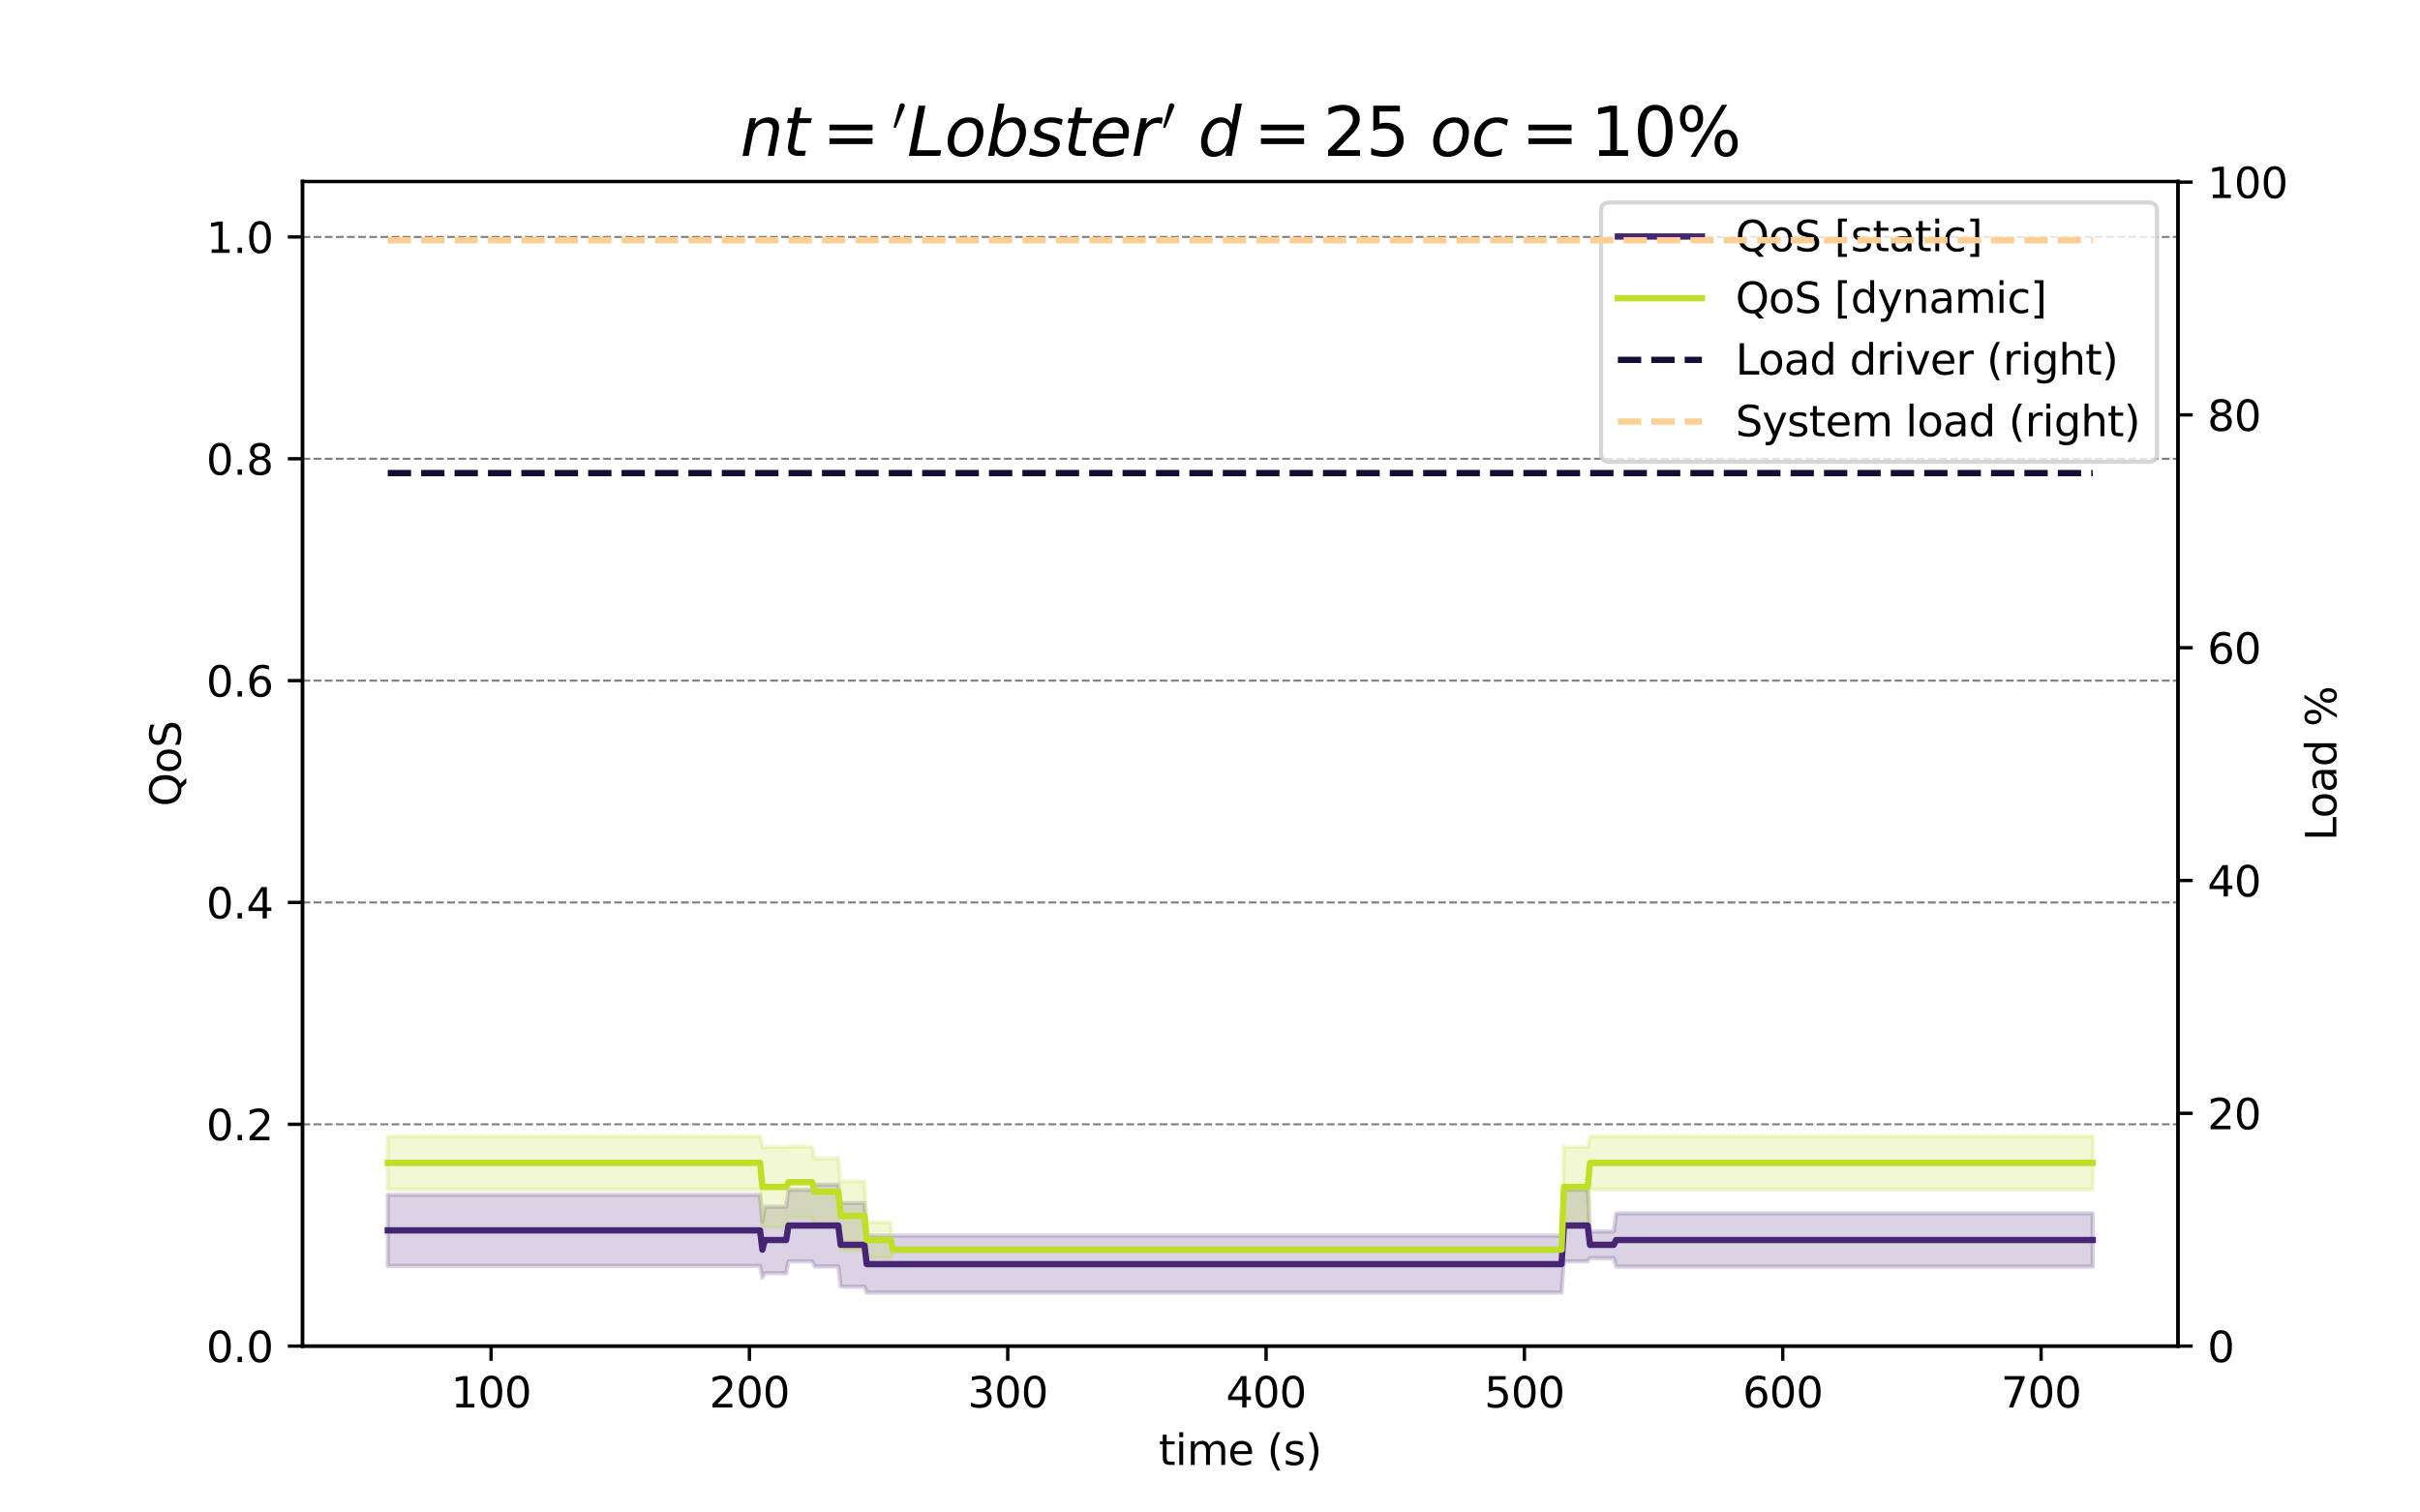 <?xml version="1.0" encoding="utf-8" standalone="no"?>
<!DOCTYPE svg PUBLIC "-//W3C//DTD SVG 1.1//EN"
  "http://www.w3.org/Graphics/SVG/1.1/DTD/svg11.dtd">
<svg xmlns:xlink="http://www.w3.org/1999/xlink" width="576pt" height="360pt" viewBox="0 0 576 360" xmlns="http://www.w3.org/2000/svg" version="1.1">
 <defs>
  <style type="text/css">*{stroke-linejoin: round; stroke-linecap: butt}</style>
 </defs>
 <g id="figure_1">
  <g id="patch_1">
   <path d="M 0 360 
L 576 360 
L 576 0 
L 0 0 
z
" style="fill: #ffffff"/>
  </g>
  <g id="axes_1">
   <g id="patch_2">
    <path d="M 72 320.4 
L 518.4 320.4 
L 518.4 43.2 
L 72 43.2 
z
" style="fill: #ffffff"/>
   </g>
   <g id="PolyCollection_1">
    <defs>
     <path id="mca56732138" d="M 92.291 -58.7 
L 92.291 -75.596 
L 92.855 -75.596 
L 93.42 -75.596 
L 93.984 -75.596 
L 94.549 -75.596 
L 95.113 -75.596 
L 95.677 -75.596 
L 96.242 -75.596 
L 96.806 -75.596 
L 97.371 -75.596 
L 97.935 -75.596 
L 98.5 -75.596 
L 99.064 -75.596 
L 99.628 -75.596 
L 100.193 -75.596 
L 100.757 -75.596 
L 101.322 -75.596 
L 101.886 -75.596 
L 102.45 -75.596 
L 103.015 -75.596 
L 103.579 -75.596 
L 104.144 -75.596 
L 104.708 -75.596 
L 105.273 -75.596 
L 105.837 -75.596 
L 106.401 -75.596 
L 106.966 -75.596 
L 107.53 -75.596 
L 108.095 -75.596 
L 108.659 -75.596 
L 109.224 -75.596 
L 109.788 -75.596 
L 110.352 -75.596 
L 110.917 -75.596 
L 111.481 -75.596 
L 112.046 -75.596 
L 112.61 -75.596 
L 113.174 -75.596 
L 113.739 -75.596 
L 114.303 -75.596 
L 114.868 -75.596 
L 115.432 -75.596 
L 115.997 -75.596 
L 116.561 -75.596 
L 117.125 -75.596 
L 117.69 -75.596 
L 118.254 -75.596 
L 118.819 -75.596 
L 119.383 -75.596 
L 119.948 -75.596 
L 120.512 -75.596 
L 121.076 -75.596 
L 121.641 -75.596 
L 122.205 -75.596 
L 122.77 -75.596 
L 123.334 -75.596 
L 123.898 -75.596 
L 124.463 -75.596 
L 125.027 -75.596 
L 125.592 -75.596 
L 126.156 -75.596 
L 126.721 -75.596 
L 127.285 -75.596 
L 127.849 -75.596 
L 128.414 -75.596 
L 128.978 -75.596 
L 129.543 -75.596 
L 130.107 -75.596 
L 130.671 -75.596 
L 131.236 -75.596 
L 131.8 -75.596 
L 132.365 -75.596 
L 132.929 -75.596 
L 133.494 -75.596 
L 134.058 -75.596 
L 134.622 -75.596 
L 135.187 -75.596 
L 135.751 -75.596 
L 136.316 -75.596 
L 136.88 -75.596 
L 137.445 -75.596 
L 138.009 -75.596 
L 138.573 -75.596 
L 139.138 -75.596 
L 139.702 -75.596 
L 140.267 -75.596 
L 140.831 -75.596 
L 141.395 -75.596 
L 141.96 -75.596 
L 142.524 -75.596 
L 143.089 -75.596 
L 143.653 -75.596 
L 144.218 -75.596 
L 144.782 -75.596 
L 145.346 -75.596 
L 145.911 -75.596 
L 146.475 -75.596 
L 147.04 -75.596 
L 147.604 -75.596 
L 148.169 -75.596 
L 148.733 -75.596 
L 149.297 -75.596 
L 149.862 -75.596 
L 150.426 -75.596 
L 150.991 -75.596 
L 151.555 -75.596 
L 152.119 -75.596 
L 152.684 -75.596 
L 153.248 -75.596 
L 153.813 -75.596 
L 154.377 -75.596 
L 154.942 -75.596 
L 155.506 -75.596 
L 156.07 -75.596 
L 156.635 -75.596 
L 157.199 -75.596 
L 157.764 -75.596 
L 158.328 -75.596 
L 158.893 -75.596 
L 159.457 -75.596 
L 160.021 -75.596 
L 160.586 -75.596 
L 161.15 -75.596 
L 161.715 -75.596 
L 162.279 -75.596 
L 162.843 -75.596 
L 163.408 -75.596 
L 163.972 -75.596 
L 164.537 -75.596 
L 165.101 -75.596 
L 165.666 -75.596 
L 166.23 -75.596 
L 166.794 -75.596 
L 167.359 -75.596 
L 167.923 -75.596 
L 168.488 -75.596 
L 169.052 -75.596 
L 169.616 -75.596 
L 170.181 -75.596 
L 170.745 -75.596 
L 171.31 -75.596 
L 171.874 -75.596 
L 172.439 -75.596 
L 173.003 -75.596 
L 173.567 -75.596 
L 174.132 -75.596 
L 174.696 -75.596 
L 175.261 -75.596 
L 175.825 -75.596 
L 176.39 -75.596 
L 176.954 -75.596 
L 177.518 -75.596 
L 178.083 -75.596 
L 178.647 -75.596 
L 179.212 -75.596 
L 179.776 -75.596 
L 180.34 -75.596 
L 180.905 -75.596 
L 181.469 -69.235 
L 182.034 -72.754 
L 182.598 -72.754 
L 183.163 -72.754 
L 183.727 -72.754 
L 184.291 -72.754 
L 184.856 -72.754 
L 185.42 -72.754 
L 185.985 -72.754 
L 186.549 -72.754 
L 187.114 -72.754 
L 187.678 -76.809 
L 188.242 -76.809 
L 188.807 -76.809 
L 189.371 -76.809 
L 189.936 -76.809 
L 190.5 -76.809 
L 191.064 -76.809 
L 191.629 -76.809 
L 192.193 -76.809 
L 192.758 -76.809 
L 193.322 -76.809 
L 193.887 -78.031 
L 194.451 -78.031 
L 195.015 -78.031 
L 195.58 -78.031 
L 196.144 -78.031 
L 196.709 -78.031 
L 197.273 -78.031 
L 197.838 -78.031 
L 198.402 -78.031 
L 198.966 -78.031 
L 199.531 -78.031 
L 200.095 -73.666 
L 200.66 -73.666 
L 201.224 -73.666 
L 201.788 -73.666 
L 202.353 -73.666 
L 202.917 -73.666 
L 203.482 -73.666 
L 204.046 -73.666 
L 204.611 -73.666 
L 205.175 -73.666 
L 205.739 -73.666 
L 206.304 -65.875 
L 206.868 -65.875 
L 207.433 -65.875 
L 207.997 -65.875 
L 208.561 -65.875 
L 209.126 -65.875 
L 209.69 -65.875 
L 210.255 -65.875 
L 210.819 -65.875 
L 211.384 -65.875 
L 211.948 -65.875 
L 212.512 -65.875 
L 213.077 -65.875 
L 213.641 -65.875 
L 214.206 -65.875 
L 214.77 -65.875 
L 215.335 -65.875 
L 215.899 -65.875 
L 216.463 -65.875 
L 217.028 -65.875 
L 217.592 -65.875 
L 218.157 -65.875 
L 218.721 -65.875 
L 219.285 -65.875 
L 219.85 -65.875 
L 220.414 -65.875 
L 220.979 -65.875 
L 221.543 -65.875 
L 222.108 -65.875 
L 222.672 -65.875 
L 223.236 -65.875 
L 223.801 -65.875 
L 224.365 -65.875 
L 224.93 -65.875 
L 225.494 -65.875 
L 226.059 -65.875 
L 226.623 -65.875 
L 227.187 -65.875 
L 227.752 -65.875 
L 228.316 -65.875 
L 228.881 -65.875 
L 229.445 -65.875 
L 230.009 -65.875 
L 230.574 -65.875 
L 231.138 -65.875 
L 231.703 -65.875 
L 232.267 -65.875 
L 232.832 -65.875 
L 233.396 -65.875 
L 233.96 -65.875 
L 234.525 -65.875 
L 235.089 -65.875 
L 235.654 -65.875 
L 236.218 -65.875 
L 236.783 -65.875 
L 237.347 -65.875 
L 237.911 -65.875 
L 238.476 -65.875 
L 239.04 -65.875 
L 239.605 -65.875 
L 240.169 -65.875 
L 240.733 -65.875 
L 241.298 -65.875 
L 241.862 -65.875 
L 242.427 -65.875 
L 242.991 -65.875 
L 243.556 -65.875 
L 244.12 -65.875 
L 244.684 -65.875 
L 245.249 -65.875 
L 245.813 -65.875 
L 246.378 -65.875 
L 246.942 -65.875 
L 247.506 -65.875 
L 248.071 -65.875 
L 248.635 -65.875 
L 249.2 -65.875 
L 249.764 -65.875 
L 250.329 -65.875 
L 250.893 -65.875 
L 251.457 -65.875 
L 252.022 -65.875 
L 252.586 -65.875 
L 253.151 -65.875 
L 253.715 -65.875 
L 254.28 -65.875 
L 254.844 -65.875 
L 255.408 -65.875 
L 255.973 -65.875 
L 256.537 -65.875 
L 257.102 -65.875 
L 257.666 -65.875 
L 258.23 -65.875 
L 258.795 -65.875 
L 259.359 -65.875 
L 259.924 -65.875 
L 260.488 -65.875 
L 261.053 -65.875 
L 261.617 -65.875 
L 262.181 -65.875 
L 262.746 -65.875 
L 263.31 -65.875 
L 263.875 -65.875 
L 264.439 -65.875 
L 265.004 -65.875 
L 265.568 -65.875 
L 266.132 -65.875 
L 266.697 -65.875 
L 267.261 -65.875 
L 267.826 -65.875 
L 268.39 -65.875 
L 268.954 -65.875 
L 269.519 -65.875 
L 270.083 -65.875 
L 270.648 -65.875 
L 271.212 -65.875 
L 271.777 -65.875 
L 272.341 -65.875 
L 272.905 -65.875 
L 273.47 -65.875 
L 274.034 -65.875 
L 274.599 -65.875 
L 275.163 -65.875 
L 275.728 -65.875 
L 276.292 -65.875 
L 276.856 -65.875 
L 277.421 -65.875 
L 277.985 -65.875 
L 278.55 -65.875 
L 279.114 -65.875 
L 279.678 -65.875 
L 280.243 -65.875 
L 280.807 -65.875 
L 281.372 -65.875 
L 281.936 -65.875 
L 282.501 -65.875 
L 283.065 -65.875 
L 283.629 -65.875 
L 284.194 -65.875 
L 284.758 -65.875 
L 285.323 -65.875 
L 285.887 -65.875 
L 286.451 -65.875 
L 287.016 -65.875 
L 287.58 -65.875 
L 288.145 -65.875 
L 288.709 -65.875 
L 289.274 -65.875 
L 289.838 -65.875 
L 290.402 -65.875 
L 290.967 -65.875 
L 291.531 -65.875 
L 292.096 -65.875 
L 292.66 -65.875 
L 293.225 -65.875 
L 293.789 -65.875 
L 294.353 -65.875 
L 294.918 -65.875 
L 295.482 -65.875 
L 296.047 -65.875 
L 296.611 -65.875 
L 297.175 -65.875 
L 297.74 -65.875 
L 298.304 -65.875 
L 298.869 -65.875 
L 299.433 -65.875 
L 299.998 -65.875 
L 300.562 -65.875 
L 301.126 -65.875 
L 301.691 -65.875 
L 302.255 -65.875 
L 302.82 -65.875 
L 303.384 -65.875 
L 303.949 -65.875 
L 304.513 -65.875 
L 305.077 -65.875 
L 305.642 -65.875 
L 306.206 -65.875 
L 306.771 -65.875 
L 307.335 -65.875 
L 307.899 -65.875 
L 308.464 -65.875 
L 309.028 -65.875 
L 309.593 -65.875 
L 310.157 -65.875 
L 310.722 -65.875 
L 311.286 -65.875 
L 311.85 -65.875 
L 312.415 -65.875 
L 312.979 -65.875 
L 313.544 -65.875 
L 314.108 -65.875 
L 314.673 -65.875 
L 315.237 -65.875 
L 315.801 -65.875 
L 316.366 -65.875 
L 316.93 -65.875 
L 317.495 -65.875 
L 318.059 -65.875 
L 318.623 -65.875 
L 319.188 -65.875 
L 319.752 -65.875 
L 320.317 -65.875 
L 320.881 -65.875 
L 321.446 -65.875 
L 322.01 -65.875 
L 322.574 -65.875 
L 323.139 -65.875 
L 323.703 -65.875 
L 324.268 -65.875 
L 324.832 -65.875 
L 325.396 -65.875 
L 325.961 -65.875 
L 326.525 -65.875 
L 327.09 -65.875 
L 327.654 -65.875 
L 328.219 -65.875 
L 328.783 -65.875 
L 329.347 -65.875 
L 329.912 -65.875 
L 330.476 -65.875 
L 331.041 -65.875 
L 331.605 -65.875 
L 332.17 -65.875 
L 332.734 -65.875 
L 333.298 -65.875 
L 333.863 -65.875 
L 334.427 -65.875 
L 334.992 -65.875 
L 335.556 -65.875 
L 336.12 -65.875 
L 336.685 -65.875 
L 337.249 -65.875 
L 337.814 -65.875 
L 338.378 -65.875 
L 338.943 -65.875 
L 339.507 -65.875 
L 340.071 -65.875 
L 340.636 -65.875 
L 341.2 -65.875 
L 341.765 -65.875 
L 342.329 -65.875 
L 342.894 -65.875 
L 343.458 -65.875 
L 344.022 -65.875 
L 344.587 -65.875 
L 345.151 -65.875 
L 345.716 -65.875 
L 346.28 -65.875 
L 346.844 -65.875 
L 347.409 -65.875 
L 347.973 -65.875 
L 348.538 -65.875 
L 349.102 -65.875 
L 349.667 -65.875 
L 350.231 -65.875 
L 350.795 -65.875 
L 351.36 -65.875 
L 351.924 -65.875 
L 352.489 -65.875 
L 353.053 -65.875 
L 353.617 -65.875 
L 354.182 -65.875 
L 354.746 -65.875 
L 355.311 -65.875 
L 355.875 -65.875 
L 356.44 -65.875 
L 357.004 -65.875 
L 357.568 -65.875 
L 358.133 -65.875 
L 358.697 -65.875 
L 359.262 -65.875 
L 359.826 -65.875 
L 360.391 -65.875 
L 360.955 -65.875 
L 361.519 -65.875 
L 362.084 -65.875 
L 362.648 -65.875 
L 363.213 -65.875 
L 363.777 -65.875 
L 364.341 -65.875 
L 364.906 -65.875 
L 365.47 -65.875 
L 366.035 -65.875 
L 366.599 -65.875 
L 367.164 -65.875 
L 367.728 -65.875 
L 368.292 -65.875 
L 368.857 -65.875 
L 369.421 -65.875 
L 369.986 -65.875 
L 370.55 -65.875 
L 371.115 -65.875 
L 371.679 -65.875 
L 372.243 -76.809 
L 372.808 -76.809 
L 373.372 -76.809 
L 373.937 -76.809 
L 374.501 -76.809 
L 375.065 -76.809 
L 375.63 -76.809 
L 376.194 -76.809 
L 376.759 -76.809 
L 377.323 -76.809 
L 377.888 -76.809 
L 378.452 -66.872 
L 379.016 -66.872 
L 379.581 -66.872 
L 380.145 -66.872 
L 380.71 -66.872 
L 381.274 -66.872 
L 381.839 -66.872 
L 382.403 -66.872 
L 382.967 -66.872 
L 383.532 -66.872 
L 384.096 -66.872 
L 384.661 -71.188 
L 385.225 -71.188 
L 385.789 -71.188 
L 386.354 -71.188 
L 386.918 -71.188 
L 387.483 -71.188 
L 388.047 -71.188 
L 388.612 -71.188 
L 389.176 -71.188 
L 389.74 -71.188 
L 390.305 -71.188 
L 390.869 -71.188 
L 391.434 -71.188 
L 391.998 -71.188 
L 392.562 -71.188 
L 393.127 -71.188 
L 393.691 -71.188 
L 394.256 -71.188 
L 394.82 -71.188 
L 395.385 -71.188 
L 395.949 -71.188 
L 396.513 -71.188 
L 397.078 -71.188 
L 397.642 -71.188 
L 398.207 -71.188 
L 398.771 -71.188 
L 399.336 -71.188 
L 399.9 -71.188 
L 400.464 -71.188 
L 401.029 -71.188 
L 401.593 -71.188 
L 402.158 -71.188 
L 402.722 -71.188 
L 403.286 -71.188 
L 403.851 -71.188 
L 404.415 -71.188 
L 404.98 -71.188 
L 405.544 -71.188 
L 406.109 -71.188 
L 406.673 -71.188 
L 407.237 -71.188 
L 407.802 -71.188 
L 408.366 -71.188 
L 408.931 -71.188 
L 409.495 -71.188 
L 410.06 -71.188 
L 410.624 -71.188 
L 411.188 -71.188 
L 411.753 -71.188 
L 412.317 -71.188 
L 412.882 -71.188 
L 413.446 -71.188 
L 414.01 -71.188 
L 414.575 -71.188 
L 415.139 -71.188 
L 415.704 -71.188 
L 416.268 -71.188 
L 416.833 -71.188 
L 417.397 -71.188 
L 417.961 -71.188 
L 418.526 -71.188 
L 419.09 -71.188 
L 419.655 -71.188 
L 420.219 -71.188 
L 420.784 -71.188 
L 421.348 -71.188 
L 421.912 -71.188 
L 422.477 -71.188 
L 423.041 -71.188 
L 423.606 -71.188 
L 424.17 -71.188 
L 424.734 -71.188 
L 425.299 -71.188 
L 425.863 -71.188 
L 426.428 -71.188 
L 426.992 -71.188 
L 427.557 -71.188 
L 428.121 -71.188 
L 428.685 -71.188 
L 429.25 -71.188 
L 429.814 -71.188 
L 430.379 -71.188 
L 430.943 -71.188 
L 431.507 -71.188 
L 432.072 -71.188 
L 432.636 -71.188 
L 433.201 -71.188 
L 433.765 -71.188 
L 434.33 -71.188 
L 434.894 -71.188 
L 435.458 -71.188 
L 436.023 -71.188 
L 436.587 -71.188 
L 437.152 -71.188 
L 437.716 -71.188 
L 438.281 -71.188 
L 438.845 -71.188 
L 439.409 -71.188 
L 439.974 -71.188 
L 440.538 -71.188 
L 441.103 -71.188 
L 441.667 -71.188 
L 442.231 -71.188 
L 442.796 -71.188 
L 443.36 -71.188 
L 443.925 -71.188 
L 444.489 -71.188 
L 445.054 -71.188 
L 445.618 -71.188 
L 446.182 -71.188 
L 446.747 -71.188 
L 447.311 -71.188 
L 447.876 -71.188 
L 448.44 -71.188 
L 449.005 -71.188 
L 449.569 -71.188 
L 450.133 -71.188 
L 450.698 -71.188 
L 451.262 -71.188 
L 451.827 -71.188 
L 452.391 -71.188 
L 452.955 -71.188 
L 453.52 -71.188 
L 454.084 -71.188 
L 454.649 -71.188 
L 455.213 -71.188 
L 455.778 -71.188 
L 456.342 -71.188 
L 456.906 -71.188 
L 457.471 -71.188 
L 458.035 -71.188 
L 458.6 -71.188 
L 459.164 -71.188 
L 459.729 -71.188 
L 460.293 -71.188 
L 460.857 -71.188 
L 461.422 -71.188 
L 461.986 -71.188 
L 462.551 -71.188 
L 463.115 -71.188 
L 463.679 -71.188 
L 464.244 -71.188 
L 464.808 -71.188 
L 465.373 -71.188 
L 465.937 -71.188 
L 466.502 -71.188 
L 467.066 -71.188 
L 467.63 -71.188 
L 468.195 -71.188 
L 468.759 -71.188 
L 469.324 -71.188 
L 469.888 -71.188 
L 470.452 -71.188 
L 471.017 -71.188 
L 471.581 -71.188 
L 472.146 -71.188 
L 472.71 -71.188 
L 473.275 -71.188 
L 473.839 -71.188 
L 474.403 -71.188 
L 474.968 -71.188 
L 475.532 -71.188 
L 476.097 -71.188 
L 476.661 -71.188 
L 477.226 -71.188 
L 477.79 -71.188 
L 478.354 -71.188 
L 478.919 -71.188 
L 479.483 -71.188 
L 480.048 -71.188 
L 480.612 -71.188 
L 481.176 -71.188 
L 481.741 -71.188 
L 482.305 -71.188 
L 482.87 -71.188 
L 483.434 -71.188 
L 483.999 -71.188 
L 484.563 -71.188 
L 485.127 -71.188 
L 485.692 -71.188 
L 486.256 -71.188 
L 486.821 -71.188 
L 487.385 -71.188 
L 487.95 -71.188 
L 488.514 -71.188 
L 489.078 -71.188 
L 489.643 -71.188 
L 490.207 -71.188 
L 490.772 -71.188 
L 491.336 -71.188 
L 491.9 -71.188 
L 492.465 -71.188 
L 493.029 -71.188 
L 493.594 -71.188 
L 494.158 -71.188 
L 494.723 -71.188 
L 495.287 -71.188 
L 495.851 -71.188 
L 496.416 -71.188 
L 496.98 -71.188 
L 497.545 -71.188 
L 498.109 -71.188 
L 498.109 -58.516 
L 498.109 -58.516 
L 497.545 -58.516 
L 496.98 -58.516 
L 496.416 -58.516 
L 495.851 -58.516 
L 495.287 -58.516 
L 494.723 -58.516 
L 494.158 -58.516 
L 493.594 -58.516 
L 493.029 -58.516 
L 492.465 -58.516 
L 491.9 -58.516 
L 491.336 -58.516 
L 490.772 -58.516 
L 490.207 -58.516 
L 489.643 -58.516 
L 489.078 -58.516 
L 488.514 -58.516 
L 487.95 -58.516 
L 487.385 -58.516 
L 486.821 -58.516 
L 486.256 -58.516 
L 485.692 -58.516 
L 485.127 -58.516 
L 484.563 -58.516 
L 483.999 -58.516 
L 483.434 -58.516 
L 482.87 -58.516 
L 482.305 -58.516 
L 481.741 -58.516 
L 481.176 -58.516 
L 480.612 -58.516 
L 480.048 -58.516 
L 479.483 -58.516 
L 478.919 -58.516 
L 478.354 -58.516 
L 477.79 -58.516 
L 477.226 -58.516 
L 476.661 -58.516 
L 476.097 -58.516 
L 475.532 -58.516 
L 474.968 -58.516 
L 474.403 -58.516 
L 473.839 -58.516 
L 473.275 -58.516 
L 472.71 -58.516 
L 472.146 -58.516 
L 471.581 -58.516 
L 471.017 -58.516 
L 470.452 -58.516 
L 469.888 -58.516 
L 469.324 -58.516 
L 468.759 -58.516 
L 468.195 -58.516 
L 467.63 -58.516 
L 467.066 -58.516 
L 466.502 -58.516 
L 465.937 -58.516 
L 465.373 -58.516 
L 464.808 -58.516 
L 464.244 -58.516 
L 463.679 -58.516 
L 463.115 -58.516 
L 462.551 -58.516 
L 461.986 -58.516 
L 461.422 -58.516 
L 460.857 -58.516 
L 460.293 -58.516 
L 459.729 -58.516 
L 459.164 -58.516 
L 458.6 -58.516 
L 458.035 -58.516 
L 457.471 -58.516 
L 456.906 -58.516 
L 456.342 -58.516 
L 455.778 -58.516 
L 455.213 -58.516 
L 454.649 -58.516 
L 454.084 -58.516 
L 453.52 -58.516 
L 452.955 -58.516 
L 452.391 -58.516 
L 451.827 -58.516 
L 451.262 -58.516 
L 450.698 -58.516 
L 450.133 -58.516 
L 449.569 -58.516 
L 449.005 -58.516 
L 448.44 -58.516 
L 447.876 -58.516 
L 447.311 -58.516 
L 446.747 -58.516 
L 446.182 -58.516 
L 445.618 -58.516 
L 445.054 -58.516 
L 444.489 -58.516 
L 443.925 -58.516 
L 443.36 -58.516 
L 442.796 -58.516 
L 442.231 -58.516 
L 441.667 -58.516 
L 441.103 -58.516 
L 440.538 -58.516 
L 439.974 -58.516 
L 439.409 -58.516 
L 438.845 -58.516 
L 438.281 -58.516 
L 437.716 -58.516 
L 437.152 -58.516 
L 436.587 -58.516 
L 436.023 -58.516 
L 435.458 -58.516 
L 434.894 -58.516 
L 434.33 -58.516 
L 433.765 -58.516 
L 433.201 -58.516 
L 432.636 -58.516 
L 432.072 -58.516 
L 431.507 -58.516 
L 430.943 -58.516 
L 430.379 -58.516 
L 429.814 -58.516 
L 429.25 -58.516 
L 428.685 -58.516 
L 428.121 -58.516 
L 427.557 -58.516 
L 426.992 -58.516 
L 426.428 -58.516 
L 425.863 -58.516 
L 425.299 -58.516 
L 424.734 -58.516 
L 424.17 -58.516 
L 423.606 -58.516 
L 423.041 -58.516 
L 422.477 -58.516 
L 421.912 -58.516 
L 421.348 -58.516 
L 420.784 -58.516 
L 420.219 -58.516 
L 419.655 -58.516 
L 419.09 -58.516 
L 418.526 -58.516 
L 417.961 -58.516 
L 417.397 -58.516 
L 416.833 -58.516 
L 416.268 -58.516 
L 415.704 -58.516 
L 415.139 -58.516 
L 414.575 -58.516 
L 414.01 -58.516 
L 413.446 -58.516 
L 412.882 -58.516 
L 412.317 -58.516 
L 411.753 -58.516 
L 411.188 -58.516 
L 410.624 -58.516 
L 410.06 -58.516 
L 409.495 -58.516 
L 408.931 -58.516 
L 408.366 -58.516 
L 407.802 -58.516 
L 407.237 -58.516 
L 406.673 -58.516 
L 406.109 -58.516 
L 405.544 -58.516 
L 404.98 -58.516 
L 404.415 -58.516 
L 403.851 -58.516 
L 403.286 -58.516 
L 402.722 -58.516 
L 402.158 -58.516 
L 401.593 -58.516 
L 401.029 -58.516 
L 400.464 -58.516 
L 399.9 -58.516 
L 399.336 -58.516 
L 398.771 -58.516 
L 398.207 -58.516 
L 397.642 -58.516 
L 397.078 -58.516 
L 396.513 -58.516 
L 395.949 -58.516 
L 395.385 -58.516 
L 394.82 -58.516 
L 394.256 -58.516 
L 393.691 -58.516 
L 393.127 -58.516 
L 392.562 -58.516 
L 391.998 -58.516 
L 391.434 -58.516 
L 390.869 -58.516 
L 390.305 -58.516 
L 389.74 -58.516 
L 389.176 -58.516 
L 388.612 -58.516 
L 388.047 -58.516 
L 387.483 -58.516 
L 386.918 -58.516 
L 386.354 -58.516 
L 385.789 -58.516 
L 385.225 -58.516 
L 384.661 -58.516 
L 384.096 -60.536 
L 383.532 -60.536 
L 382.967 -60.536 
L 382.403 -60.536 
L 381.839 -60.536 
L 381.274 -60.536 
L 380.71 -60.536 
L 380.145 -60.536 
L 379.581 -60.536 
L 379.016 -60.536 
L 378.452 -60.536 
L 377.888 -59.781 
L 377.323 -59.781 
L 376.759 -59.781 
L 376.194 -59.781 
L 375.63 -59.781 
L 375.065 -59.781 
L 374.501 -59.781 
L 373.937 -59.781 
L 373.372 -59.781 
L 372.808 -59.781 
L 372.243 -59.781 
L 371.679 -52.351 
L 371.115 -52.351 
L 370.55 -52.351 
L 369.986 -52.351 
L 369.421 -52.351 
L 368.857 -52.351 
L 368.292 -52.351 
L 367.728 -52.351 
L 367.164 -52.351 
L 366.599 -52.351 
L 366.035 -52.351 
L 365.47 -52.351 
L 364.906 -52.351 
L 364.341 -52.351 
L 363.777 -52.351 
L 363.213 -52.351 
L 362.648 -52.351 
L 362.084 -52.351 
L 361.519 -52.351 
L 360.955 -52.351 
L 360.391 -52.351 
L 359.826 -52.351 
L 359.262 -52.351 
L 358.697 -52.351 
L 358.133 -52.351 
L 357.568 -52.351 
L 357.004 -52.351 
L 356.44 -52.351 
L 355.875 -52.351 
L 355.311 -52.351 
L 354.746 -52.351 
L 354.182 -52.351 
L 353.617 -52.351 
L 353.053 -52.351 
L 352.489 -52.351 
L 351.924 -52.351 
L 351.36 -52.351 
L 350.795 -52.351 
L 350.231 -52.351 
L 349.667 -52.351 
L 349.102 -52.351 
L 348.538 -52.351 
L 347.973 -52.351 
L 347.409 -52.351 
L 346.844 -52.351 
L 346.28 -52.351 
L 345.716 -52.351 
L 345.151 -52.351 
L 344.587 -52.351 
L 344.022 -52.351 
L 343.458 -52.351 
L 342.894 -52.351 
L 342.329 -52.351 
L 341.765 -52.351 
L 341.2 -52.351 
L 340.636 -52.351 
L 340.071 -52.351 
L 339.507 -52.351 
L 338.943 -52.351 
L 338.378 -52.351 
L 337.814 -52.351 
L 337.249 -52.351 
L 336.685 -52.351 
L 336.12 -52.351 
L 335.556 -52.351 
L 334.992 -52.351 
L 334.427 -52.351 
L 333.863 -52.351 
L 333.298 -52.351 
L 332.734 -52.351 
L 332.17 -52.351 
L 331.605 -52.351 
L 331.041 -52.351 
L 330.476 -52.351 
L 329.912 -52.351 
L 329.347 -52.351 
L 328.783 -52.351 
L 328.219 -52.351 
L 327.654 -52.351 
L 327.09 -52.351 
L 326.525 -52.351 
L 325.961 -52.351 
L 325.396 -52.351 
L 324.832 -52.351 
L 324.268 -52.351 
L 323.703 -52.351 
L 323.139 -52.351 
L 322.574 -52.351 
L 322.01 -52.351 
L 321.446 -52.351 
L 320.881 -52.351 
L 320.317 -52.351 
L 319.752 -52.351 
L 319.188 -52.351 
L 318.623 -52.351 
L 318.059 -52.351 
L 317.495 -52.351 
L 316.93 -52.351 
L 316.366 -52.351 
L 315.801 -52.351 
L 315.237 -52.351 
L 314.673 -52.351 
L 314.108 -52.351 
L 313.544 -52.351 
L 312.979 -52.351 
L 312.415 -52.351 
L 311.85 -52.351 
L 311.286 -52.351 
L 310.722 -52.351 
L 310.157 -52.351 
L 309.593 -52.351 
L 309.028 -52.351 
L 308.464 -52.351 
L 307.899 -52.351 
L 307.335 -52.351 
L 306.771 -52.351 
L 306.206 -52.351 
L 305.642 -52.351 
L 305.077 -52.351 
L 304.513 -52.351 
L 303.949 -52.351 
L 303.384 -52.351 
L 302.82 -52.351 
L 302.255 -52.351 
L 301.691 -52.351 
L 301.126 -52.351 
L 300.562 -52.351 
L 299.998 -52.351 
L 299.433 -52.351 
L 298.869 -52.351 
L 298.304 -52.351 
L 297.74 -52.351 
L 297.175 -52.351 
L 296.611 -52.351 
L 296.047 -52.351 
L 295.482 -52.351 
L 294.918 -52.351 
L 294.353 -52.351 
L 293.789 -52.351 
L 293.225 -52.351 
L 292.66 -52.351 
L 292.096 -52.351 
L 291.531 -52.351 
L 290.967 -52.351 
L 290.402 -52.351 
L 289.838 -52.351 
L 289.274 -52.351 
L 288.709 -52.351 
L 288.145 -52.351 
L 287.58 -52.351 
L 287.016 -52.351 
L 286.451 -52.351 
L 285.887 -52.351 
L 285.323 -52.351 
L 284.758 -52.351 
L 284.194 -52.351 
L 283.629 -52.351 
L 283.065 -52.351 
L 282.501 -52.351 
L 281.936 -52.351 
L 281.372 -52.351 
L 280.807 -52.351 
L 280.243 -52.351 
L 279.678 -52.351 
L 279.114 -52.351 
L 278.55 -52.351 
L 277.985 -52.351 
L 277.421 -52.351 
L 276.856 -52.351 
L 276.292 -52.351 
L 275.728 -52.351 
L 275.163 -52.351 
L 274.599 -52.351 
L 274.034 -52.351 
L 273.47 -52.351 
L 272.905 -52.351 
L 272.341 -52.351 
L 271.777 -52.351 
L 271.212 -52.351 
L 270.648 -52.351 
L 270.083 -52.351 
L 269.519 -52.351 
L 268.954 -52.351 
L 268.39 -52.351 
L 267.826 -52.351 
L 267.261 -52.351 
L 266.697 -52.351 
L 266.132 -52.351 
L 265.568 -52.351 
L 265.004 -52.351 
L 264.439 -52.351 
L 263.875 -52.351 
L 263.31 -52.351 
L 262.746 -52.351 
L 262.181 -52.351 
L 261.617 -52.351 
L 261.053 -52.351 
L 260.488 -52.351 
L 259.924 -52.351 
L 259.359 -52.351 
L 258.795 -52.351 
L 258.23 -52.351 
L 257.666 -52.351 
L 257.102 -52.351 
L 256.537 -52.351 
L 255.973 -52.351 
L 255.408 -52.351 
L 254.844 -52.351 
L 254.28 -52.351 
L 253.715 -52.351 
L 253.151 -52.351 
L 252.586 -52.351 
L 252.022 -52.351 
L 251.457 -52.351 
L 250.893 -52.351 
L 250.329 -52.351 
L 249.764 -52.351 
L 249.2 -52.351 
L 248.635 -52.351 
L 248.071 -52.351 
L 247.506 -52.351 
L 246.942 -52.351 
L 246.378 -52.351 
L 245.813 -52.351 
L 245.249 -52.351 
L 244.684 -52.351 
L 244.12 -52.351 
L 243.556 -52.351 
L 242.991 -52.351 
L 242.427 -52.351 
L 241.862 -52.351 
L 241.298 -52.351 
L 240.733 -52.351 
L 240.169 -52.351 
L 239.605 -52.351 
L 239.04 -52.351 
L 238.476 -52.351 
L 237.911 -52.351 
L 237.347 -52.351 
L 236.783 -52.351 
L 236.218 -52.351 
L 235.654 -52.351 
L 235.089 -52.351 
L 234.525 -52.351 
L 233.96 -52.351 
L 233.396 -52.351 
L 232.832 -52.351 
L 232.267 -52.351 
L 231.703 -52.351 
L 231.138 -52.351 
L 230.574 -52.351 
L 230.009 -52.351 
L 229.445 -52.351 
L 228.881 -52.351 
L 228.316 -52.351 
L 227.752 -52.351 
L 227.187 -52.351 
L 226.623 -52.351 
L 226.059 -52.351 
L 225.494 -52.351 
L 224.93 -52.351 
L 224.365 -52.351 
L 223.801 -52.351 
L 223.236 -52.351 
L 222.672 -52.351 
L 222.108 -52.351 
L 221.543 -52.351 
L 220.979 -52.351 
L 220.414 -52.351 
L 219.85 -52.351 
L 219.285 -52.351 
L 218.721 -52.351 
L 218.157 -52.351 
L 217.592 -52.351 
L 217.028 -52.351 
L 216.463 -52.351 
L 215.899 -52.351 
L 215.335 -52.351 
L 214.77 -52.351 
L 214.206 -52.351 
L 213.641 -52.351 
L 213.077 -52.351 
L 212.512 -52.351 
L 211.948 -52.351 
L 211.384 -52.351 
L 210.819 -52.351 
L 210.255 -52.351 
L 209.69 -52.351 
L 209.126 -52.351 
L 208.561 -52.351 
L 207.997 -52.351 
L 207.433 -52.351 
L 206.868 -52.351 
L 206.304 -52.351 
L 205.739 -53.742 
L 205.175 -53.742 
L 204.611 -53.742 
L 204.046 -53.742 
L 203.482 -53.742 
L 202.917 -53.742 
L 202.353 -53.742 
L 201.788 -53.742 
L 201.224 -53.742 
L 200.66 -53.742 
L 200.095 -53.742 
L 199.531 -58.559 
L 198.966 -58.559 
L 198.402 -58.559 
L 197.838 -58.559 
L 197.273 -58.559 
L 196.709 -58.559 
L 196.144 -58.559 
L 195.58 -58.559 
L 195.015 -58.559 
L 194.451 -58.559 
L 193.887 -58.559 
L 193.322 -59.781 
L 192.758 -59.781 
L 192.193 -59.781 
L 191.629 -59.781 
L 191.064 -59.781 
L 190.5 -59.781 
L 189.936 -59.781 
L 189.371 -59.781 
L 188.807 -59.781 
L 188.242 -59.781 
L 187.678 -59.781 
L 187.114 -56.949 
L 186.549 -56.949 
L 185.985 -56.949 
L 185.42 -56.949 
L 184.856 -56.949 
L 184.291 -56.949 
L 183.727 -56.949 
L 183.163 -56.949 
L 182.598 -56.949 
L 182.034 -56.949 
L 181.469 -55.878 
L 180.905 -58.7 
L 180.34 -58.7 
L 179.776 -58.7 
L 179.212 -58.7 
L 178.647 -58.7 
L 178.083 -58.7 
L 177.518 -58.7 
L 176.954 -58.7 
L 176.39 -58.7 
L 175.825 -58.7 
L 175.261 -58.7 
L 174.696 -58.7 
L 174.132 -58.7 
L 173.567 -58.7 
L 173.003 -58.7 
L 172.439 -58.7 
L 171.874 -58.7 
L 171.31 -58.7 
L 170.745 -58.7 
L 170.181 -58.7 
L 169.616 -58.7 
L 169.052 -58.7 
L 168.488 -58.7 
L 167.923 -58.7 
L 167.359 -58.7 
L 166.794 -58.7 
L 166.23 -58.7 
L 165.666 -58.7 
L 165.101 -58.7 
L 164.537 -58.7 
L 163.972 -58.7 
L 163.408 -58.7 
L 162.843 -58.7 
L 162.279 -58.7 
L 161.715 -58.7 
L 161.15 -58.7 
L 160.586 -58.7 
L 160.021 -58.7 
L 159.457 -58.7 
L 158.893 -58.7 
L 158.328 -58.7 
L 157.764 -58.7 
L 157.199 -58.7 
L 156.635 -58.7 
L 156.07 -58.7 
L 155.506 -58.7 
L 154.942 -58.7 
L 154.377 -58.7 
L 153.813 -58.7 
L 153.248 -58.7 
L 152.684 -58.7 
L 152.119 -58.7 
L 151.555 -58.7 
L 150.991 -58.7 
L 150.426 -58.7 
L 149.862 -58.7 
L 149.297 -58.7 
L 148.733 -58.7 
L 148.169 -58.7 
L 147.604 -58.7 
L 147.04 -58.7 
L 146.475 -58.7 
L 145.911 -58.7 
L 145.346 -58.7 
L 144.782 -58.7 
L 144.218 -58.7 
L 143.653 -58.7 
L 143.089 -58.7 
L 142.524 -58.7 
L 141.96 -58.7 
L 141.395 -58.7 
L 140.831 -58.7 
L 140.267 -58.7 
L 139.702 -58.7 
L 139.138 -58.7 
L 138.573 -58.7 
L 138.009 -58.7 
L 137.445 -58.7 
L 136.88 -58.7 
L 136.316 -58.7 
L 135.751 -58.7 
L 135.187 -58.7 
L 134.622 -58.7 
L 134.058 -58.7 
L 133.494 -58.7 
L 132.929 -58.7 
L 132.365 -58.7 
L 131.8 -58.7 
L 131.236 -58.7 
L 130.671 -58.7 
L 130.107 -58.7 
L 129.543 -58.7 
L 128.978 -58.7 
L 128.414 -58.7 
L 127.849 -58.7 
L 127.285 -58.7 
L 126.721 -58.7 
L 126.156 -58.7 
L 125.592 -58.7 
L 125.027 -58.7 
L 124.463 -58.7 
L 123.898 -58.7 
L 123.334 -58.7 
L 122.77 -58.7 
L 122.205 -58.7 
L 121.641 -58.7 
L 121.076 -58.7 
L 120.512 -58.7 
L 119.948 -58.7 
L 119.383 -58.7 
L 118.819 -58.7 
L 118.254 -58.7 
L 117.69 -58.7 
L 117.125 -58.7 
L 116.561 -58.7 
L 115.997 -58.7 
L 115.432 -58.7 
L 114.868 -58.7 
L 114.303 -58.7 
L 113.739 -58.7 
L 113.174 -58.7 
L 112.61 -58.7 
L 112.046 -58.7 
L 111.481 -58.7 
L 110.917 -58.7 
L 110.352 -58.7 
L 109.788 -58.7 
L 109.224 -58.7 
L 108.659 -58.7 
L 108.095 -58.7 
L 107.53 -58.7 
L 106.966 -58.7 
L 106.401 -58.7 
L 105.837 -58.7 
L 105.273 -58.7 
L 104.708 -58.7 
L 104.144 -58.7 
L 103.579 -58.7 
L 103.015 -58.7 
L 102.45 -58.7 
L 101.886 -58.7 
L 101.322 -58.7 
L 100.757 -58.7 
L 100.193 -58.7 
L 99.628 -58.7 
L 99.064 -58.7 
L 98.5 -58.7 
L 97.935 -58.7 
L 97.371 -58.7 
L 96.806 -58.7 
L 96.242 -58.7 
L 95.677 -58.7 
L 95.113 -58.7 
L 94.549 -58.7 
L 93.984 -58.7 
L 93.42 -58.7 
L 92.855 -58.7 
L 92.291 -58.7 
z
" style="stroke: #482475; stroke-opacity: 0.2"/>
    </defs>
    <g clip-path="url(#pb7c38206ee)">
     <use xlink:href="#mca56732138" x="0" y="360" style="fill: #482475; fill-opacity: 0.2; stroke: #482475; stroke-opacity: 0.2"/>
    </g>
   </g>
   <g id="PolyCollection_2">
    <defs>
     <path id="m64570bdf6b" d="M 92.291 -76.881 
L 92.291 -89.553 
L 92.855 -89.553 
L 93.42 -89.553 
L 93.984 -89.553 
L 94.549 -89.553 
L 95.113 -89.553 
L 95.677 -89.553 
L 96.242 -89.553 
L 96.806 -89.553 
L 97.371 -89.553 
L 97.935 -89.553 
L 98.5 -89.553 
L 99.064 -89.553 
L 99.628 -89.553 
L 100.193 -89.553 
L 100.757 -89.553 
L 101.322 -89.553 
L 101.886 -89.553 
L 102.45 -89.553 
L 103.015 -89.553 
L 103.579 -89.553 
L 104.144 -89.553 
L 104.708 -89.553 
L 105.273 -89.553 
L 105.837 -89.553 
L 106.401 -89.553 
L 106.966 -89.553 
L 107.53 -89.553 
L 108.095 -89.553 
L 108.659 -89.553 
L 109.224 -89.553 
L 109.788 -89.553 
L 110.352 -89.553 
L 110.917 -89.553 
L 111.481 -89.553 
L 112.046 -89.553 
L 112.61 -89.553 
L 113.174 -89.553 
L 113.739 -89.553 
L 114.303 -89.553 
L 114.868 -89.553 
L 115.432 -89.553 
L 115.997 -89.553 
L 116.561 -89.553 
L 117.125 -89.553 
L 117.69 -89.553 
L 118.254 -89.553 
L 118.819 -89.553 
L 119.383 -89.553 
L 119.948 -89.553 
L 120.512 -89.553 
L 121.076 -89.553 
L 121.641 -89.553 
L 122.205 -89.553 
L 122.77 -89.553 
L 123.334 -89.553 
L 123.898 -89.553 
L 124.463 -89.553 
L 125.027 -89.553 
L 125.592 -89.553 
L 126.156 -89.553 
L 126.721 -89.553 
L 127.285 -89.553 
L 127.849 -89.553 
L 128.414 -89.553 
L 128.978 -89.553 
L 129.543 -89.553 
L 130.107 -89.553 
L 130.671 -89.553 
L 131.236 -89.553 
L 131.8 -89.553 
L 132.365 -89.553 
L 132.929 -89.553 
L 133.494 -89.553 
L 134.058 -89.553 
L 134.622 -89.553 
L 135.187 -89.553 
L 135.751 -89.553 
L 136.316 -89.553 
L 136.88 -89.553 
L 137.445 -89.553 
L 138.009 -89.553 
L 138.573 -89.553 
L 139.138 -89.553 
L 139.702 -89.553 
L 140.267 -89.553 
L 140.831 -89.553 
L 141.395 -89.553 
L 141.96 -89.553 
L 142.524 -89.553 
L 143.089 -89.553 
L 143.653 -89.553 
L 144.218 -89.553 
L 144.782 -89.553 
L 145.346 -89.553 
L 145.911 -89.553 
L 146.475 -89.553 
L 147.04 -89.553 
L 147.604 -89.553 
L 148.169 -89.553 
L 148.733 -89.553 
L 149.297 -89.553 
L 149.862 -89.553 
L 150.426 -89.553 
L 150.991 -89.553 
L 151.555 -89.553 
L 152.119 -89.553 
L 152.684 -89.553 
L 153.248 -89.553 
L 153.813 -89.553 
L 154.377 -89.553 
L 154.942 -89.553 
L 155.506 -89.553 
L 156.07 -89.553 
L 156.635 -89.553 
L 157.199 -89.553 
L 157.764 -89.553 
L 158.328 -89.553 
L 158.893 -89.553 
L 159.457 -89.553 
L 160.021 -89.553 
L 160.586 -89.553 
L 161.15 -89.553 
L 161.715 -89.553 
L 162.279 -89.553 
L 162.843 -89.553 
L 163.408 -89.553 
L 163.972 -89.553 
L 164.537 -89.553 
L 165.101 -89.553 
L 165.666 -89.553 
L 166.23 -89.553 
L 166.794 -89.553 
L 167.359 -89.553 
L 167.923 -89.553 
L 168.488 -89.553 
L 169.052 -89.553 
L 169.616 -89.553 
L 170.181 -89.553 
L 170.745 -89.553 
L 171.31 -89.553 
L 171.874 -89.553 
L 172.439 -89.553 
L 173.003 -89.553 
L 173.567 -89.553 
L 174.132 -89.553 
L 174.696 -89.553 
L 175.261 -89.553 
L 175.825 -89.553 
L 176.39 -89.553 
L 176.954 -89.553 
L 177.518 -89.553 
L 178.083 -89.553 
L 178.647 -89.553 
L 179.212 -89.553 
L 179.776 -89.553 
L 180.34 -89.553 
L 180.905 -89.553 
L 181.469 -86.982 
L 182.034 -86.982 
L 182.598 -86.982 
L 183.163 -86.982 
L 183.727 -86.982 
L 184.291 -86.982 
L 184.856 -86.982 
L 185.42 -86.982 
L 185.985 -86.982 
L 186.549 -86.982 
L 187.114 -86.982 
L 187.678 -87.073 
L 188.242 -87.073 
L 188.807 -87.073 
L 189.371 -87.073 
L 189.936 -87.073 
L 190.5 -87.073 
L 191.064 -87.073 
L 191.629 -87.073 
L 192.193 -87.073 
L 192.758 -87.073 
L 193.322 -87.073 
L 193.887 -84.232 
L 194.451 -84.232 
L 195.015 -84.232 
L 195.58 -84.232 
L 196.144 -84.232 
L 196.709 -84.232 
L 197.273 -84.232 
L 197.838 -84.232 
L 198.402 -84.232 
L 198.966 -84.232 
L 199.531 -84.232 
L 200.095 -78.838 
L 200.66 -78.838 
L 201.224 -78.838 
L 201.788 -78.838 
L 202.353 -78.838 
L 202.917 -78.838 
L 203.482 -78.838 
L 204.046 -78.838 
L 204.611 -78.838 
L 205.175 -78.838 
L 205.739 -78.838 
L 206.304 -69.076 
L 206.868 -69.076 
L 207.433 -69.076 
L 207.997 -69.076 
L 208.561 -69.076 
L 209.126 -69.076 
L 209.69 -69.076 
L 210.255 -69.076 
L 210.819 -69.076 
L 211.384 -69.076 
L 211.948 -69.076 
L 212.512 -62.557 
L 213.077 -62.557 
L 213.641 -62.557 
L 214.206 -62.557 
L 214.77 -62.557 
L 215.335 -62.557 
L 215.899 -62.557 
L 216.463 -62.557 
L 217.028 -62.557 
L 217.592 -62.557 
L 218.157 -62.557 
L 218.721 -62.557 
L 219.285 -62.557 
L 219.85 -62.557 
L 220.414 -62.557 
L 220.979 -62.557 
L 221.543 -62.557 
L 222.108 -62.557 
L 222.672 -62.557 
L 223.236 -62.557 
L 223.801 -62.557 
L 224.365 -62.557 
L 224.93 -62.557 
L 225.494 -62.557 
L 226.059 -62.557 
L 226.623 -62.557 
L 227.187 -62.557 
L 227.752 -62.557 
L 228.316 -62.557 
L 228.881 -62.557 
L 229.445 -62.557 
L 230.009 -62.557 
L 230.574 -62.557 
L 231.138 -62.557 
L 231.703 -62.557 
L 232.267 -62.557 
L 232.832 -62.557 
L 233.396 -62.557 
L 233.96 -62.557 
L 234.525 -62.557 
L 235.089 -62.557 
L 235.654 -62.557 
L 236.218 -62.557 
L 236.783 -62.557 
L 237.347 -62.557 
L 237.911 -62.557 
L 238.476 -62.557 
L 239.04 -62.557 
L 239.605 -62.557 
L 240.169 -62.557 
L 240.733 -62.557 
L 241.298 -62.557 
L 241.862 -62.557 
L 242.427 -62.557 
L 242.991 -62.557 
L 243.556 -62.557 
L 244.12 -62.557 
L 244.684 -62.557 
L 245.249 -62.557 
L 245.813 -62.557 
L 246.378 -62.557 
L 246.942 -62.557 
L 247.506 -62.557 
L 248.071 -62.557 
L 248.635 -62.557 
L 249.2 -62.557 
L 249.764 -62.557 
L 250.329 -62.557 
L 250.893 -62.557 
L 251.457 -62.557 
L 252.022 -62.557 
L 252.586 -62.557 
L 253.151 -62.557 
L 253.715 -62.557 
L 254.28 -62.557 
L 254.844 -62.557 
L 255.408 -62.557 
L 255.973 -62.557 
L 256.537 -62.557 
L 257.102 -62.557 
L 257.666 -62.557 
L 258.23 -62.557 
L 258.795 -62.557 
L 259.359 -62.557 
L 259.924 -62.557 
L 260.488 -62.557 
L 261.053 -62.557 
L 261.617 -62.557 
L 262.181 -62.557 
L 262.746 -62.557 
L 263.31 -62.557 
L 263.875 -62.557 
L 264.439 -62.557 
L 265.004 -62.557 
L 265.568 -62.557 
L 266.132 -62.557 
L 266.697 -62.557 
L 267.261 -62.557 
L 267.826 -62.557 
L 268.39 -62.557 
L 268.954 -62.557 
L 269.519 -62.557 
L 270.083 -62.557 
L 270.648 -62.557 
L 271.212 -62.557 
L 271.777 -62.557 
L 272.341 -62.557 
L 272.905 -62.557 
L 273.47 -62.557 
L 274.034 -62.557 
L 274.599 -62.557 
L 275.163 -62.557 
L 275.728 -62.557 
L 276.292 -62.557 
L 276.856 -62.557 
L 277.421 -62.557 
L 277.985 -62.557 
L 278.55 -62.557 
L 279.114 -62.557 
L 279.678 -62.557 
L 280.243 -62.557 
L 280.807 -62.557 
L 281.372 -62.557 
L 281.936 -62.557 
L 282.501 -62.557 
L 283.065 -62.557 
L 283.629 -62.557 
L 284.194 -62.557 
L 284.758 -62.557 
L 285.323 -62.557 
L 285.887 -62.557 
L 286.451 -62.557 
L 287.016 -62.557 
L 287.58 -62.557 
L 288.145 -62.557 
L 288.709 -62.557 
L 289.274 -62.557 
L 289.838 -62.557 
L 290.402 -62.557 
L 290.967 -62.557 
L 291.531 -62.557 
L 292.096 -62.557 
L 292.66 -62.557 
L 293.225 -62.557 
L 293.789 -62.557 
L 294.353 -62.557 
L 294.918 -62.557 
L 295.482 -62.557 
L 296.047 -62.557 
L 296.611 -62.557 
L 297.175 -62.557 
L 297.74 -62.557 
L 298.304 -62.557 
L 298.869 -62.557 
L 299.433 -62.557 
L 299.998 -62.557 
L 300.562 -62.557 
L 301.126 -62.557 
L 301.691 -62.557 
L 302.255 -62.557 
L 302.82 -62.557 
L 303.384 -62.557 
L 303.949 -62.557 
L 304.513 -62.557 
L 305.077 -62.557 
L 305.642 -62.557 
L 306.206 -62.557 
L 306.771 -62.557 
L 307.335 -62.557 
L 307.899 -62.557 
L 308.464 -62.557 
L 309.028 -62.557 
L 309.593 -62.557 
L 310.157 -62.557 
L 310.722 -62.557 
L 311.286 -62.557 
L 311.85 -62.557 
L 312.415 -62.557 
L 312.979 -62.557 
L 313.544 -62.557 
L 314.108 -62.557 
L 314.673 -62.557 
L 315.237 -62.557 
L 315.801 -62.557 
L 316.366 -62.557 
L 316.93 -62.557 
L 317.495 -62.557 
L 318.059 -62.557 
L 318.623 -62.557 
L 319.188 -62.557 
L 319.752 -62.557 
L 320.317 -62.557 
L 320.881 -62.557 
L 321.446 -62.557 
L 322.01 -62.557 
L 322.574 -62.557 
L 323.139 -62.557 
L 323.703 -62.557 
L 324.268 -62.557 
L 324.832 -62.557 
L 325.396 -62.557 
L 325.961 -62.557 
L 326.525 -62.557 
L 327.09 -62.557 
L 327.654 -62.557 
L 328.219 -62.557 
L 328.783 -62.557 
L 329.347 -62.557 
L 329.912 -62.557 
L 330.476 -62.557 
L 331.041 -62.557 
L 331.605 -62.557 
L 332.17 -62.557 
L 332.734 -62.557 
L 333.298 -62.557 
L 333.863 -62.557 
L 334.427 -62.557 
L 334.992 -62.557 
L 335.556 -62.557 
L 336.12 -62.557 
L 336.685 -62.557 
L 337.249 -62.557 
L 337.814 -62.557 
L 338.378 -62.557 
L 338.943 -62.557 
L 339.507 -62.557 
L 340.071 -62.557 
L 340.636 -62.557 
L 341.2 -62.557 
L 341.765 -62.557 
L 342.329 -62.557 
L 342.894 -62.557 
L 343.458 -62.557 
L 344.022 -62.557 
L 344.587 -62.557 
L 345.151 -62.557 
L 345.716 -62.557 
L 346.28 -62.557 
L 346.844 -62.557 
L 347.409 -62.557 
L 347.973 -62.557 
L 348.538 -62.557 
L 349.102 -62.557 
L 349.667 -62.557 
L 350.231 -62.557 
L 350.795 -62.557 
L 351.36 -62.557 
L 351.924 -62.557 
L 352.489 -62.557 
L 353.053 -62.557 
L 353.617 -62.557 
L 354.182 -62.557 
L 354.746 -62.557 
L 355.311 -62.557 
L 355.875 -62.557 
L 356.44 -62.557 
L 357.004 -62.557 
L 357.568 -62.557 
L 358.133 -62.557 
L 358.697 -62.557 
L 359.262 -62.557 
L 359.826 -62.557 
L 360.391 -62.557 
L 360.955 -62.557 
L 361.519 -62.557 
L 362.084 -62.557 
L 362.648 -62.557 
L 363.213 -62.557 
L 363.777 -62.557 
L 364.341 -62.557 
L 364.906 -62.557 
L 365.47 -62.557 
L 366.035 -62.557 
L 366.599 -62.557 
L 367.164 -62.557 
L 367.728 -62.557 
L 368.292 -62.557 
L 368.857 -62.557 
L 369.421 -62.557 
L 369.986 -62.557 
L 370.55 -62.557 
L 371.115 -62.557 
L 371.679 -62.557 
L 372.243 -86.981 
L 372.808 -86.981 
L 373.372 -86.981 
L 373.937 -86.981 
L 374.501 -86.981 
L 375.065 -86.981 
L 375.63 -86.981 
L 376.194 -86.981 
L 376.759 -86.981 
L 377.323 -86.981 
L 377.888 -86.981 
L 378.452 -89.553 
L 379.016 -89.553 
L 379.581 -89.553 
L 380.145 -89.553 
L 380.71 -89.553 
L 381.274 -89.553 
L 381.839 -89.553 
L 382.403 -89.553 
L 382.967 -89.553 
L 383.532 -89.553 
L 384.096 -89.553 
L 384.661 -89.553 
L 385.225 -89.553 
L 385.789 -89.553 
L 386.354 -89.553 
L 386.918 -89.553 
L 387.483 -89.553 
L 388.047 -89.553 
L 388.612 -89.553 
L 389.176 -89.553 
L 389.74 -89.553 
L 390.305 -89.553 
L 390.869 -89.553 
L 391.434 -89.553 
L 391.998 -89.553 
L 392.562 -89.553 
L 393.127 -89.553 
L 393.691 -89.553 
L 394.256 -89.553 
L 394.82 -89.553 
L 395.385 -89.553 
L 395.949 -89.553 
L 396.513 -89.553 
L 397.078 -89.553 
L 397.642 -89.553 
L 398.207 -89.553 
L 398.771 -89.553 
L 399.336 -89.553 
L 399.9 -89.553 
L 400.464 -89.553 
L 401.029 -89.553 
L 401.593 -89.553 
L 402.158 -89.553 
L 402.722 -89.553 
L 403.286 -89.553 
L 403.851 -89.553 
L 404.415 -89.553 
L 404.98 -89.553 
L 405.544 -89.553 
L 406.109 -89.553 
L 406.673 -89.553 
L 407.237 -89.553 
L 407.802 -89.553 
L 408.366 -89.553 
L 408.931 -89.553 
L 409.495 -89.553 
L 410.06 -89.553 
L 410.624 -89.553 
L 411.188 -89.553 
L 411.753 -89.553 
L 412.317 -89.553 
L 412.882 -89.553 
L 413.446 -89.553 
L 414.01 -89.553 
L 414.575 -89.553 
L 415.139 -89.553 
L 415.704 -89.553 
L 416.268 -89.553 
L 416.833 -89.553 
L 417.397 -89.553 
L 417.961 -89.553 
L 418.526 -89.553 
L 419.09 -89.553 
L 419.655 -89.553 
L 420.219 -89.553 
L 420.784 -89.553 
L 421.348 -89.553 
L 421.912 -89.553 
L 422.477 -89.553 
L 423.041 -89.553 
L 423.606 -89.553 
L 424.17 -89.553 
L 424.734 -89.553 
L 425.299 -89.553 
L 425.863 -89.553 
L 426.428 -89.553 
L 426.992 -89.553 
L 427.557 -89.553 
L 428.121 -89.553 
L 428.685 -89.553 
L 429.25 -89.553 
L 429.814 -89.553 
L 430.379 -89.553 
L 430.943 -89.553 
L 431.507 -89.553 
L 432.072 -89.553 
L 432.636 -89.553 
L 433.201 -89.553 
L 433.765 -89.553 
L 434.33 -89.553 
L 434.894 -89.553 
L 435.458 -89.553 
L 436.023 -89.553 
L 436.587 -89.553 
L 437.152 -89.553 
L 437.716 -89.553 
L 438.281 -89.553 
L 438.845 -89.553 
L 439.409 -89.553 
L 439.974 -89.553 
L 440.538 -89.553 
L 441.103 -89.553 
L 441.667 -89.553 
L 442.231 -89.553 
L 442.796 -89.553 
L 443.36 -89.553 
L 443.925 -89.553 
L 444.489 -89.553 
L 445.054 -89.553 
L 445.618 -89.553 
L 446.182 -89.553 
L 446.747 -89.553 
L 447.311 -89.553 
L 447.876 -89.553 
L 448.44 -89.553 
L 449.005 -89.553 
L 449.569 -89.553 
L 450.133 -89.553 
L 450.698 -89.553 
L 451.262 -89.553 
L 451.827 -89.553 
L 452.391 -89.553 
L 452.955 -89.553 
L 453.52 -89.553 
L 454.084 -89.553 
L 454.649 -89.553 
L 455.213 -89.553 
L 455.778 -89.553 
L 456.342 -89.553 
L 456.906 -89.553 
L 457.471 -89.553 
L 458.035 -89.553 
L 458.6 -89.553 
L 459.164 -89.553 
L 459.729 -89.553 
L 460.293 -89.553 
L 460.857 -89.553 
L 461.422 -89.553 
L 461.986 -89.553 
L 462.551 -89.553 
L 463.115 -89.553 
L 463.679 -89.553 
L 464.244 -89.553 
L 464.808 -89.553 
L 465.373 -89.553 
L 465.937 -89.553 
L 466.502 -89.553 
L 467.066 -89.553 
L 467.63 -89.553 
L 468.195 -89.553 
L 468.759 -89.553 
L 469.324 -89.553 
L 469.888 -89.553 
L 470.452 -89.553 
L 471.017 -89.553 
L 471.581 -89.553 
L 472.146 -89.553 
L 472.71 -89.553 
L 473.275 -89.553 
L 473.839 -89.553 
L 474.403 -89.553 
L 474.968 -89.553 
L 475.532 -89.553 
L 476.097 -89.553 
L 476.661 -89.553 
L 477.226 -89.553 
L 477.79 -89.553 
L 478.354 -89.553 
L 478.919 -89.553 
L 479.483 -89.553 
L 480.048 -89.553 
L 480.612 -89.553 
L 481.176 -89.553 
L 481.741 -89.553 
L 482.305 -89.553 
L 482.87 -89.553 
L 483.434 -89.553 
L 483.999 -89.553 
L 484.563 -89.553 
L 485.127 -89.553 
L 485.692 -89.553 
L 486.256 -89.553 
L 486.821 -89.553 
L 487.385 -89.553 
L 487.95 -89.553 
L 488.514 -89.553 
L 489.078 -89.553 
L 489.643 -89.553 
L 490.207 -89.553 
L 490.772 -89.553 
L 491.336 -89.553 
L 491.9 -89.553 
L 492.465 -89.553 
L 493.029 -89.553 
L 493.594 -89.553 
L 494.158 -89.553 
L 494.723 -89.553 
L 495.287 -89.553 
L 495.851 -89.553 
L 496.416 -89.553 
L 496.98 -89.553 
L 497.545 -89.553 
L 498.109 -89.553 
L 498.109 -76.881 
L 498.109 -76.881 
L 497.545 -76.881 
L 496.98 -76.881 
L 496.416 -76.881 
L 495.851 -76.881 
L 495.287 -76.881 
L 494.723 -76.881 
L 494.158 -76.881 
L 493.594 -76.881 
L 493.029 -76.881 
L 492.465 -76.881 
L 491.9 -76.881 
L 491.336 -76.881 
L 490.772 -76.881 
L 490.207 -76.881 
L 489.643 -76.881 
L 489.078 -76.881 
L 488.514 -76.881 
L 487.95 -76.881 
L 487.385 -76.881 
L 486.821 -76.881 
L 486.256 -76.881 
L 485.692 -76.881 
L 485.127 -76.881 
L 484.563 -76.881 
L 483.999 -76.881 
L 483.434 -76.881 
L 482.87 -76.881 
L 482.305 -76.881 
L 481.741 -76.881 
L 481.176 -76.881 
L 480.612 -76.881 
L 480.048 -76.881 
L 479.483 -76.881 
L 478.919 -76.881 
L 478.354 -76.881 
L 477.79 -76.881 
L 477.226 -76.881 
L 476.661 -76.881 
L 476.097 -76.881 
L 475.532 -76.881 
L 474.968 -76.881 
L 474.403 -76.881 
L 473.839 -76.881 
L 473.275 -76.881 
L 472.71 -76.881 
L 472.146 -76.881 
L 471.581 -76.881 
L 471.017 -76.881 
L 470.452 -76.881 
L 469.888 -76.881 
L 469.324 -76.881 
L 468.759 -76.881 
L 468.195 -76.881 
L 467.63 -76.881 
L 467.066 -76.881 
L 466.502 -76.881 
L 465.937 -76.881 
L 465.373 -76.881 
L 464.808 -76.881 
L 464.244 -76.881 
L 463.679 -76.881 
L 463.115 -76.881 
L 462.551 -76.881 
L 461.986 -76.881 
L 461.422 -76.881 
L 460.857 -76.881 
L 460.293 -76.881 
L 459.729 -76.881 
L 459.164 -76.881 
L 458.6 -76.881 
L 458.035 -76.881 
L 457.471 -76.881 
L 456.906 -76.881 
L 456.342 -76.881 
L 455.778 -76.881 
L 455.213 -76.881 
L 454.649 -76.881 
L 454.084 -76.881 
L 453.52 -76.881 
L 452.955 -76.881 
L 452.391 -76.881 
L 451.827 -76.881 
L 451.262 -76.881 
L 450.698 -76.881 
L 450.133 -76.881 
L 449.569 -76.881 
L 449.005 -76.881 
L 448.44 -76.881 
L 447.876 -76.881 
L 447.311 -76.881 
L 446.747 -76.881 
L 446.182 -76.881 
L 445.618 -76.881 
L 445.054 -76.881 
L 444.489 -76.881 
L 443.925 -76.881 
L 443.36 -76.881 
L 442.796 -76.881 
L 442.231 -76.881 
L 441.667 -76.881 
L 441.103 -76.881 
L 440.538 -76.881 
L 439.974 -76.881 
L 439.409 -76.881 
L 438.845 -76.881 
L 438.281 -76.881 
L 437.716 -76.881 
L 437.152 -76.881 
L 436.587 -76.881 
L 436.023 -76.881 
L 435.458 -76.881 
L 434.894 -76.881 
L 434.33 -76.881 
L 433.765 -76.881 
L 433.201 -76.881 
L 432.636 -76.881 
L 432.072 -76.881 
L 431.507 -76.881 
L 430.943 -76.881 
L 430.379 -76.881 
L 429.814 -76.881 
L 429.25 -76.881 
L 428.685 -76.881 
L 428.121 -76.881 
L 427.557 -76.881 
L 426.992 -76.881 
L 426.428 -76.881 
L 425.863 -76.881 
L 425.299 -76.881 
L 424.734 -76.881 
L 424.17 -76.881 
L 423.606 -76.881 
L 423.041 -76.881 
L 422.477 -76.881 
L 421.912 -76.881 
L 421.348 -76.881 
L 420.784 -76.881 
L 420.219 -76.881 
L 419.655 -76.881 
L 419.09 -76.881 
L 418.526 -76.881 
L 417.961 -76.881 
L 417.397 -76.881 
L 416.833 -76.881 
L 416.268 -76.881 
L 415.704 -76.881 
L 415.139 -76.881 
L 414.575 -76.881 
L 414.01 -76.881 
L 413.446 -76.881 
L 412.882 -76.881 
L 412.317 -76.881 
L 411.753 -76.881 
L 411.188 -76.881 
L 410.624 -76.881 
L 410.06 -76.881 
L 409.495 -76.881 
L 408.931 -76.881 
L 408.366 -76.881 
L 407.802 -76.881 
L 407.237 -76.881 
L 406.673 -76.881 
L 406.109 -76.881 
L 405.544 -76.881 
L 404.98 -76.881 
L 404.415 -76.881 
L 403.851 -76.881 
L 403.286 -76.881 
L 402.722 -76.881 
L 402.158 -76.881 
L 401.593 -76.881 
L 401.029 -76.881 
L 400.464 -76.881 
L 399.9 -76.881 
L 399.336 -76.881 
L 398.771 -76.881 
L 398.207 -76.881 
L 397.642 -76.881 
L 397.078 -76.881 
L 396.513 -76.881 
L 395.949 -76.881 
L 395.385 -76.881 
L 394.82 -76.881 
L 394.256 -76.881 
L 393.691 -76.881 
L 393.127 -76.881 
L 392.562 -76.881 
L 391.998 -76.881 
L 391.434 -76.881 
L 390.869 -76.881 
L 390.305 -76.881 
L 389.74 -76.881 
L 389.176 -76.881 
L 388.612 -76.881 
L 388.047 -76.881 
L 387.483 -76.881 
L 386.918 -76.881 
L 386.354 -76.881 
L 385.789 -76.881 
L 385.225 -76.881 
L 384.661 -76.881 
L 384.096 -76.881 
L 383.532 -76.881 
L 382.967 -76.881 
L 382.403 -76.881 
L 381.839 -76.881 
L 381.274 -76.881 
L 380.71 -76.881 
L 380.145 -76.881 
L 379.581 -76.881 
L 379.016 -76.881 
L 378.452 -76.881 
L 377.888 -67.973 
L 377.323 -67.973 
L 376.759 -67.973 
L 376.194 -67.973 
L 375.63 -67.973 
L 375.065 -67.973 
L 374.501 -67.973 
L 373.937 -67.973 
L 373.372 -67.973 
L 372.808 -67.973 
L 372.243 -67.973 
L 371.679 -62.557 
L 371.115 -62.557 
L 370.55 -62.557 
L 369.986 -62.557 
L 369.421 -62.557 
L 368.857 -62.557 
L 368.292 -62.557 
L 367.728 -62.557 
L 367.164 -62.557 
L 366.599 -62.557 
L 366.035 -62.557 
L 365.47 -62.557 
L 364.906 -62.557 
L 364.341 -62.557 
L 363.777 -62.557 
L 363.213 -62.557 
L 362.648 -62.557 
L 362.084 -62.557 
L 361.519 -62.557 
L 360.955 -62.557 
L 360.391 -62.557 
L 359.826 -62.557 
L 359.262 -62.557 
L 358.697 -62.557 
L 358.133 -62.557 
L 357.568 -62.557 
L 357.004 -62.557 
L 356.44 -62.557 
L 355.875 -62.557 
L 355.311 -62.557 
L 354.746 -62.557 
L 354.182 -62.557 
L 353.617 -62.557 
L 353.053 -62.557 
L 352.489 -62.557 
L 351.924 -62.557 
L 351.36 -62.557 
L 350.795 -62.557 
L 350.231 -62.557 
L 349.667 -62.557 
L 349.102 -62.557 
L 348.538 -62.557 
L 347.973 -62.557 
L 347.409 -62.557 
L 346.844 -62.557 
L 346.28 -62.557 
L 345.716 -62.557 
L 345.151 -62.557 
L 344.587 -62.557 
L 344.022 -62.557 
L 343.458 -62.557 
L 342.894 -62.557 
L 342.329 -62.557 
L 341.765 -62.557 
L 341.2 -62.557 
L 340.636 -62.557 
L 340.071 -62.557 
L 339.507 -62.557 
L 338.943 -62.557 
L 338.378 -62.557 
L 337.814 -62.557 
L 337.249 -62.557 
L 336.685 -62.557 
L 336.12 -62.557 
L 335.556 -62.557 
L 334.992 -62.557 
L 334.427 -62.557 
L 333.863 -62.557 
L 333.298 -62.557 
L 332.734 -62.557 
L 332.17 -62.557 
L 331.605 -62.557 
L 331.041 -62.557 
L 330.476 -62.557 
L 329.912 -62.557 
L 329.347 -62.557 
L 328.783 -62.557 
L 328.219 -62.557 
L 327.654 -62.557 
L 327.09 -62.557 
L 326.525 -62.557 
L 325.961 -62.557 
L 325.396 -62.557 
L 324.832 -62.557 
L 324.268 -62.557 
L 323.703 -62.557 
L 323.139 -62.557 
L 322.574 -62.557 
L 322.01 -62.557 
L 321.446 -62.557 
L 320.881 -62.557 
L 320.317 -62.557 
L 319.752 -62.557 
L 319.188 -62.557 
L 318.623 -62.557 
L 318.059 -62.557 
L 317.495 -62.557 
L 316.93 -62.557 
L 316.366 -62.557 
L 315.801 -62.557 
L 315.237 -62.557 
L 314.673 -62.557 
L 314.108 -62.557 
L 313.544 -62.557 
L 312.979 -62.557 
L 312.415 -62.557 
L 311.85 -62.557 
L 311.286 -62.557 
L 310.722 -62.557 
L 310.157 -62.557 
L 309.593 -62.557 
L 309.028 -62.557 
L 308.464 -62.557 
L 307.899 -62.557 
L 307.335 -62.557 
L 306.771 -62.557 
L 306.206 -62.557 
L 305.642 -62.557 
L 305.077 -62.557 
L 304.513 -62.557 
L 303.949 -62.557 
L 303.384 -62.557 
L 302.82 -62.557 
L 302.255 -62.557 
L 301.691 -62.557 
L 301.126 -62.557 
L 300.562 -62.557 
L 299.998 -62.557 
L 299.433 -62.557 
L 298.869 -62.557 
L 298.304 -62.557 
L 297.74 -62.557 
L 297.175 -62.557 
L 296.611 -62.557 
L 296.047 -62.557 
L 295.482 -62.557 
L 294.918 -62.557 
L 294.353 -62.557 
L 293.789 -62.557 
L 293.225 -62.557 
L 292.66 -62.557 
L 292.096 -62.557 
L 291.531 -62.557 
L 290.967 -62.557 
L 290.402 -62.557 
L 289.838 -62.557 
L 289.274 -62.557 
L 288.709 -62.557 
L 288.145 -62.557 
L 287.58 -62.557 
L 287.016 -62.557 
L 286.451 -62.557 
L 285.887 -62.557 
L 285.323 -62.557 
L 284.758 -62.557 
L 284.194 -62.557 
L 283.629 -62.557 
L 283.065 -62.557 
L 282.501 -62.557 
L 281.936 -62.557 
L 281.372 -62.557 
L 280.807 -62.557 
L 280.243 -62.557 
L 279.678 -62.557 
L 279.114 -62.557 
L 278.55 -62.557 
L 277.985 -62.557 
L 277.421 -62.557 
L 276.856 -62.557 
L 276.292 -62.557 
L 275.728 -62.557 
L 275.163 -62.557 
L 274.599 -62.557 
L 274.034 -62.557 
L 273.47 -62.557 
L 272.905 -62.557 
L 272.341 -62.557 
L 271.777 -62.557 
L 271.212 -62.557 
L 270.648 -62.557 
L 270.083 -62.557 
L 269.519 -62.557 
L 268.954 -62.557 
L 268.39 -62.557 
L 267.826 -62.557 
L 267.261 -62.557 
L 266.697 -62.557 
L 266.132 -62.557 
L 265.568 -62.557 
L 265.004 -62.557 
L 264.439 -62.557 
L 263.875 -62.557 
L 263.31 -62.557 
L 262.746 -62.557 
L 262.181 -62.557 
L 261.617 -62.557 
L 261.053 -62.557 
L 260.488 -62.557 
L 259.924 -62.557 
L 259.359 -62.557 
L 258.795 -62.557 
L 258.23 -62.557 
L 257.666 -62.557 
L 257.102 -62.557 
L 256.537 -62.557 
L 255.973 -62.557 
L 255.408 -62.557 
L 254.844 -62.557 
L 254.28 -62.557 
L 253.715 -62.557 
L 253.151 -62.557 
L 252.586 -62.557 
L 252.022 -62.557 
L 251.457 -62.557 
L 250.893 -62.557 
L 250.329 -62.557 
L 249.764 -62.557 
L 249.2 -62.557 
L 248.635 -62.557 
L 248.071 -62.557 
L 247.506 -62.557 
L 246.942 -62.557 
L 246.378 -62.557 
L 245.813 -62.557 
L 245.249 -62.557 
L 244.684 -62.557 
L 244.12 -62.557 
L 243.556 -62.557 
L 242.991 -62.557 
L 242.427 -62.557 
L 241.862 -62.557 
L 241.298 -62.557 
L 240.733 -62.557 
L 240.169 -62.557 
L 239.605 -62.557 
L 239.04 -62.557 
L 238.476 -62.557 
L 237.911 -62.557 
L 237.347 -62.557 
L 236.783 -62.557 
L 236.218 -62.557 
L 235.654 -62.557 
L 235.089 -62.557 
L 234.525 -62.557 
L 233.96 -62.557 
L 233.396 -62.557 
L 232.832 -62.557 
L 232.267 -62.557 
L 231.703 -62.557 
L 231.138 -62.557 
L 230.574 -62.557 
L 230.009 -62.557 
L 229.445 -62.557 
L 228.881 -62.557 
L 228.316 -62.557 
L 227.752 -62.557 
L 227.187 -62.557 
L 226.623 -62.557 
L 226.059 -62.557 
L 225.494 -62.557 
L 224.93 -62.557 
L 224.365 -62.557 
L 223.801 -62.557 
L 223.236 -62.557 
L 222.672 -62.557 
L 222.108 -62.557 
L 221.543 -62.557 
L 220.979 -62.557 
L 220.414 -62.557 
L 219.85 -62.557 
L 219.285 -62.557 
L 218.721 -62.557 
L 218.157 -62.557 
L 217.592 -62.557 
L 217.028 -62.557 
L 216.463 -62.557 
L 215.899 -62.557 
L 215.335 -62.557 
L 214.77 -62.557 
L 214.206 -62.557 
L 213.641 -62.557 
L 213.077 -62.557 
L 212.512 -62.557 
L 211.948 -60.628 
L 211.384 -60.628 
L 210.819 -60.628 
L 210.255 -60.628 
L 209.69 -60.628 
L 209.126 -60.628 
L 208.561 -60.628 
L 207.997 -60.628 
L 207.433 -60.628 
L 206.868 -60.628 
L 206.304 -60.628 
L 205.739 -62.343 
L 205.175 -62.343 
L 204.611 -62.343 
L 204.046 -62.343 
L 203.482 -62.343 
L 202.917 -62.343 
L 202.353 -62.343 
L 201.788 -62.343 
L 201.224 -62.343 
L 200.66 -62.343 
L 200.095 -62.343 
L 199.531 -68.427 
L 198.966 -68.427 
L 198.402 -68.427 
L 197.838 -68.427 
L 197.273 -68.427 
L 196.709 -68.427 
L 196.144 -68.427 
L 195.58 -68.427 
L 195.015 -68.427 
L 194.451 -68.427 
L 193.887 -68.427 
L 193.322 -70.177 
L 192.758 -70.177 
L 192.193 -70.177 
L 191.629 -70.177 
L 191.064 -70.177 
L 190.5 -70.177 
L 189.936 -70.177 
L 189.371 -70.177 
L 188.807 -70.177 
L 188.242 -70.177 
L 187.678 -70.177 
L 187.114 -67.974 
L 186.549 -67.974 
L 185.985 -67.974 
L 185.42 -67.974 
L 184.856 -67.974 
L 184.291 -67.974 
L 183.727 -67.974 
L 183.163 -67.974 
L 182.598 -67.974 
L 182.034 -67.974 
L 181.469 -67.974 
L 180.905 -76.881 
L 180.34 -76.881 
L 179.776 -76.881 
L 179.212 -76.881 
L 178.647 -76.881 
L 178.083 -76.881 
L 177.518 -76.881 
L 176.954 -76.881 
L 176.39 -76.881 
L 175.825 -76.881 
L 175.261 -76.881 
L 174.696 -76.881 
L 174.132 -76.881 
L 173.567 -76.881 
L 173.003 -76.881 
L 172.439 -76.881 
L 171.874 -76.881 
L 171.31 -76.881 
L 170.745 -76.881 
L 170.181 -76.881 
L 169.616 -76.881 
L 169.052 -76.881 
L 168.488 -76.881 
L 167.923 -76.881 
L 167.359 -76.881 
L 166.794 -76.881 
L 166.23 -76.881 
L 165.666 -76.881 
L 165.101 -76.881 
L 164.537 -76.881 
L 163.972 -76.881 
L 163.408 -76.881 
L 162.843 -76.881 
L 162.279 -76.881 
L 161.715 -76.881 
L 161.15 -76.881 
L 160.586 -76.881 
L 160.021 -76.881 
L 159.457 -76.881 
L 158.893 -76.881 
L 158.328 -76.881 
L 157.764 -76.881 
L 157.199 -76.881 
L 156.635 -76.881 
L 156.07 -76.881 
L 155.506 -76.881 
L 154.942 -76.881 
L 154.377 -76.881 
L 153.813 -76.881 
L 153.248 -76.881 
L 152.684 -76.881 
L 152.119 -76.881 
L 151.555 -76.881 
L 150.991 -76.881 
L 150.426 -76.881 
L 149.862 -76.881 
L 149.297 -76.881 
L 148.733 -76.881 
L 148.169 -76.881 
L 147.604 -76.881 
L 147.04 -76.881 
L 146.475 -76.881 
L 145.911 -76.881 
L 145.346 -76.881 
L 144.782 -76.881 
L 144.218 -76.881 
L 143.653 -76.881 
L 143.089 -76.881 
L 142.524 -76.881 
L 141.96 -76.881 
L 141.395 -76.881 
L 140.831 -76.881 
L 140.267 -76.881 
L 139.702 -76.881 
L 139.138 -76.881 
L 138.573 -76.881 
L 138.009 -76.881 
L 137.445 -76.881 
L 136.88 -76.881 
L 136.316 -76.881 
L 135.751 -76.881 
L 135.187 -76.881 
L 134.622 -76.881 
L 134.058 -76.881 
L 133.494 -76.881 
L 132.929 -76.881 
L 132.365 -76.881 
L 131.8 -76.881 
L 131.236 -76.881 
L 130.671 -76.881 
L 130.107 -76.881 
L 129.543 -76.881 
L 128.978 -76.881 
L 128.414 -76.881 
L 127.849 -76.881 
L 127.285 -76.881 
L 126.721 -76.881 
L 126.156 -76.881 
L 125.592 -76.881 
L 125.027 -76.881 
L 124.463 -76.881 
L 123.898 -76.881 
L 123.334 -76.881 
L 122.77 -76.881 
L 122.205 -76.881 
L 121.641 -76.881 
L 121.076 -76.881 
L 120.512 -76.881 
L 119.948 -76.881 
L 119.383 -76.881 
L 118.819 -76.881 
L 118.254 -76.881 
L 117.69 -76.881 
L 117.125 -76.881 
L 116.561 -76.881 
L 115.997 -76.881 
L 115.432 -76.881 
L 114.868 -76.881 
L 114.303 -76.881 
L 113.739 -76.881 
L 113.174 -76.881 
L 112.61 -76.881 
L 112.046 -76.881 
L 111.481 -76.881 
L 110.917 -76.881 
L 110.352 -76.881 
L 109.788 -76.881 
L 109.224 -76.881 
L 108.659 -76.881 
L 108.095 -76.881 
L 107.53 -76.881 
L 106.966 -76.881 
L 106.401 -76.881 
L 105.837 -76.881 
L 105.273 -76.881 
L 104.708 -76.881 
L 104.144 -76.881 
L 103.579 -76.881 
L 103.015 -76.881 
L 102.45 -76.881 
L 101.886 -76.881 
L 101.322 -76.881 
L 100.757 -76.881 
L 100.193 -76.881 
L 99.628 -76.881 
L 99.064 -76.881 
L 98.5 -76.881 
L 97.935 -76.881 
L 97.371 -76.881 
L 96.806 -76.881 
L 96.242 -76.881 
L 95.677 -76.881 
L 95.113 -76.881 
L 94.549 -76.881 
L 93.984 -76.881 
L 93.42 -76.881 
L 92.855 -76.881 
L 92.291 -76.881 
z
" style="stroke: #bddf26; stroke-opacity: 0.2"/>
    </defs>
    <g clip-path="url(#pb7c38206ee)">
     <use xlink:href="#m64570bdf6b" x="0" y="360" style="fill: #bddf26; fill-opacity: 0.2; stroke: #bddf26; stroke-opacity: 0.2"/>
    </g>
   </g>
   <g id="matplotlib.axis_1">
    <g id="xtick_1">
     <g id="line2d_1">
      <defs>
       <path id="mbad1cc21c5" d="M 0 0 
L 0 3.5 
" style="stroke: #000000; stroke-width: 0.8"/>
      </defs>
      <g>
       <use xlink:href="#mbad1cc21c5" x="116.886" y="320.4" style="stroke: #000000; stroke-width: 0.8"/>
      </g>
     </g>
     <g id="text_1">
      <!-- 100 -->
      <g transform="translate(107.342 334.998) scale(0.1 -0.1)">
       <defs>
        <path id="DejaVuSans-31" d="M 794 531 
L 1825 531 
L 1825 4091 
L 703 3866 
L 703 4441 
L 1819 4666 
L 2450 4666 
L 2450 531 
L 3481 531 
L 3481 0 
L 794 0 
L 794 531 
z
" transform="scale(0.016)"/>
        <path id="DejaVuSans-30" d="M 2034 4250 
Q 1547 4250 1301 3770 
Q 1056 3291 1056 2328 
Q 1056 1369 1301 889 
Q 1547 409 2034 409 
Q 2525 409 2770 889 
Q 3016 1369 3016 2328 
Q 3016 3291 2770 3770 
Q 2525 4250 2034 4250 
z
M 2034 4750 
Q 2819 4750 3233 4129 
Q 3647 3509 3647 2328 
Q 3647 1150 3233 529 
Q 2819 -91 2034 -91 
Q 1250 -91 836 529 
Q 422 1150 422 2328 
Q 422 3509 836 4129 
Q 1250 4750 2034 4750 
z
" transform="scale(0.016)"/>
       </defs>
       <use xlink:href="#DejaVuSans-31"/>
       <use xlink:href="#DejaVuSans-30" x="63.623"/>
       <use xlink:href="#DejaVuSans-30" x="127.246"/>
      </g>
     </g>
    </g>
    <g id="xtick_2">
     <g id="line2d_2">
      <g>
       <use xlink:href="#mbad1cc21c5" x="178.374" y="320.4" style="stroke: #000000; stroke-width: 0.8"/>
      </g>
     </g>
     <g id="text_2">
      <!-- 200 -->
      <g transform="translate(168.83 334.998) scale(0.1 -0.1)">
       <defs>
        <path id="DejaVuSans-32" d="M 1228 531 
L 3431 531 
L 3431 0 
L 469 0 
L 469 531 
Q 828 903 1448 1529 
Q 2069 2156 2228 2338 
Q 2531 2678 2651 2914 
Q 2772 3150 2772 3378 
Q 2772 3750 2511 3984 
Q 2250 4219 1831 4219 
Q 1534 4219 1204 4116 
Q 875 4013 500 3803 
L 500 4441 
Q 881 4594 1212 4672 
Q 1544 4750 1819 4750 
Q 2544 4750 2975 4387 
Q 3406 4025 3406 3419 
Q 3406 3131 3298 2873 
Q 3191 2616 2906 2266 
Q 2828 2175 2409 1742 
Q 1991 1309 1228 531 
z
" transform="scale(0.016)"/>
       </defs>
       <use xlink:href="#DejaVuSans-32"/>
       <use xlink:href="#DejaVuSans-30" x="63.623"/>
       <use xlink:href="#DejaVuSans-30" x="127.246"/>
      </g>
     </g>
    </g>
    <g id="xtick_3">
     <g id="line2d_3">
      <g>
       <use xlink:href="#mbad1cc21c5" x="239.861" y="320.4" style="stroke: #000000; stroke-width: 0.8"/>
      </g>
     </g>
     <g id="text_3">
      <!-- 300 -->
      <g transform="translate(230.317 334.998) scale(0.1 -0.1)">
       <defs>
        <path id="DejaVuSans-33" d="M 2597 2516 
Q 3050 2419 3304 2112 
Q 3559 1806 3559 1356 
Q 3559 666 3084 287 
Q 2609 -91 1734 -91 
Q 1441 -91 1130 -33 
Q 819 25 488 141 
L 488 750 
Q 750 597 1062 519 
Q 1375 441 1716 441 
Q 2309 441 2620 675 
Q 2931 909 2931 1356 
Q 2931 1769 2642 2001 
Q 2353 2234 1838 2234 
L 1294 2234 
L 1294 2753 
L 1863 2753 
Q 2328 2753 2575 2939 
Q 2822 3125 2822 3475 
Q 2822 3834 2567 4026 
Q 2313 4219 1838 4219 
Q 1578 4219 1281 4162 
Q 984 4106 628 3988 
L 628 4550 
Q 988 4650 1302 4700 
Q 1616 4750 1894 4750 
Q 2613 4750 3031 4423 
Q 3450 4097 3450 3541 
Q 3450 3153 3228 2886 
Q 3006 2619 2597 2516 
z
" transform="scale(0.016)"/>
       </defs>
       <use xlink:href="#DejaVuSans-33"/>
       <use xlink:href="#DejaVuSans-30" x="63.623"/>
       <use xlink:href="#DejaVuSans-30" x="127.246"/>
      </g>
     </g>
    </g>
    <g id="xtick_4">
     <g id="line2d_4">
      <g>
       <use xlink:href="#mbad1cc21c5" x="301.349" y="320.4" style="stroke: #000000; stroke-width: 0.8"/>
      </g>
     </g>
     <g id="text_4">
      <!-- 400 -->
      <g transform="translate(291.805 334.998) scale(0.1 -0.1)">
       <defs>
        <path id="DejaVuSans-34" d="M 2419 4116 
L 825 1625 
L 2419 1625 
L 2419 4116 
z
M 2253 4666 
L 3047 4666 
L 3047 1625 
L 3713 1625 
L 3713 1100 
L 3047 1100 
L 3047 0 
L 2419 0 
L 2419 1100 
L 313 1100 
L 313 1709 
L 2253 4666 
z
" transform="scale(0.016)"/>
       </defs>
       <use xlink:href="#DejaVuSans-34"/>
       <use xlink:href="#DejaVuSans-30" x="63.623"/>
       <use xlink:href="#DejaVuSans-30" x="127.246"/>
      </g>
     </g>
    </g>
    <g id="xtick_5">
     <g id="line2d_5">
      <g>
       <use xlink:href="#mbad1cc21c5" x="362.836" y="320.4" style="stroke: #000000; stroke-width: 0.8"/>
      </g>
     </g>
     <g id="text_5">
      <!-- 500 -->
      <g transform="translate(353.293 334.998) scale(0.1 -0.1)">
       <defs>
        <path id="DejaVuSans-35" d="M 691 4666 
L 3169 4666 
L 3169 4134 
L 1269 4134 
L 1269 2991 
Q 1406 3038 1543 3061 
Q 1681 3084 1819 3084 
Q 2600 3084 3056 2656 
Q 3513 2228 3513 1497 
Q 3513 744 3044 326 
Q 2575 -91 1722 -91 
Q 1428 -91 1123 -41 
Q 819 9 494 109 
L 494 744 
Q 775 591 1075 516 
Q 1375 441 1709 441 
Q 2250 441 2565 725 
Q 2881 1009 2881 1497 
Q 2881 1984 2565 2268 
Q 2250 2553 1709 2553 
Q 1456 2553 1204 2497 
Q 953 2441 691 2322 
L 691 4666 
z
" transform="scale(0.016)"/>
       </defs>
       <use xlink:href="#DejaVuSans-35"/>
       <use xlink:href="#DejaVuSans-30" x="63.623"/>
       <use xlink:href="#DejaVuSans-30" x="127.246"/>
      </g>
     </g>
    </g>
    <g id="xtick_6">
     <g id="line2d_6">
      <g>
       <use xlink:href="#mbad1cc21c5" x="424.324" y="320.4" style="stroke: #000000; stroke-width: 0.8"/>
      </g>
     </g>
     <g id="text_6">
      <!-- 600 -->
      <g transform="translate(414.78 334.998) scale(0.1 -0.1)">
       <defs>
        <path id="DejaVuSans-36" d="M 2113 2584 
Q 1688 2584 1439 2293 
Q 1191 2003 1191 1497 
Q 1191 994 1439 701 
Q 1688 409 2113 409 
Q 2538 409 2786 701 
Q 3034 994 3034 1497 
Q 3034 2003 2786 2293 
Q 2538 2584 2113 2584 
z
M 3366 4563 
L 3366 3988 
Q 3128 4100 2886 4159 
Q 2644 4219 2406 4219 
Q 1781 4219 1451 3797 
Q 1122 3375 1075 2522 
Q 1259 2794 1537 2939 
Q 1816 3084 2150 3084 
Q 2853 3084 3261 2657 
Q 3669 2231 3669 1497 
Q 3669 778 3244 343 
Q 2819 -91 2113 -91 
Q 1303 -91 875 529 
Q 447 1150 447 2328 
Q 447 3434 972 4092 
Q 1497 4750 2381 4750 
Q 2619 4750 2861 4703 
Q 3103 4656 3366 4563 
z
" transform="scale(0.016)"/>
       </defs>
       <use xlink:href="#DejaVuSans-36"/>
       <use xlink:href="#DejaVuSans-30" x="63.623"/>
       <use xlink:href="#DejaVuSans-30" x="127.246"/>
      </g>
     </g>
    </g>
    <g id="xtick_7">
     <g id="line2d_7">
      <g>
       <use xlink:href="#mbad1cc21c5" x="485.812" y="320.4" style="stroke: #000000; stroke-width: 0.8"/>
      </g>
     </g>
     <g id="text_7">
      <!-- 700 -->
      <g transform="translate(476.268 334.998) scale(0.1 -0.1)">
       <defs>
        <path id="DejaVuSans-37" d="M 525 4666 
L 3525 4666 
L 3525 4397 
L 1831 0 
L 1172 0 
L 2766 4134 
L 525 4134 
L 525 4666 
z
" transform="scale(0.016)"/>
       </defs>
       <use xlink:href="#DejaVuSans-37"/>
       <use xlink:href="#DejaVuSans-30" x="63.623"/>
       <use xlink:href="#DejaVuSans-30" x="127.246"/>
      </g>
     </g>
    </g>
    <g id="text_8">
     <!-- time (s) -->
     <g transform="translate(275.809 348.677) scale(0.1 -0.1)">
      <defs>
       <path id="DejaVuSans-74" d="M 1172 4494 
L 1172 3500 
L 2356 3500 
L 2356 3053 
L 1172 3053 
L 1172 1153 
Q 1172 725 1289 603 
Q 1406 481 1766 481 
L 2356 481 
L 2356 0 
L 1766 0 
Q 1100 0 847 248 
Q 594 497 594 1153 
L 594 3053 
L 172 3053 
L 172 3500 
L 594 3500 
L 594 4494 
L 1172 4494 
z
" transform="scale(0.016)"/>
       <path id="DejaVuSans-69" d="M 603 3500 
L 1178 3500 
L 1178 0 
L 603 0 
L 603 3500 
z
M 603 4863 
L 1178 4863 
L 1178 4134 
L 603 4134 
L 603 4863 
z
" transform="scale(0.016)"/>
       <path id="DejaVuSans-6d" d="M 3328 2828 
Q 3544 3216 3844 3400 
Q 4144 3584 4550 3584 
Q 5097 3584 5394 3201 
Q 5691 2819 5691 2113 
L 5691 0 
L 5113 0 
L 5113 2094 
Q 5113 2597 4934 2840 
Q 4756 3084 4391 3084 
Q 3944 3084 3684 2787 
Q 3425 2491 3425 1978 
L 3425 0 
L 2847 0 
L 2847 2094 
Q 2847 2600 2669 2842 
Q 2491 3084 2119 3084 
Q 1678 3084 1418 2786 
Q 1159 2488 1159 1978 
L 1159 0 
L 581 0 
L 581 3500 
L 1159 3500 
L 1159 2956 
Q 1356 3278 1631 3431 
Q 1906 3584 2284 3584 
Q 2666 3584 2933 3390 
Q 3200 3197 3328 2828 
z
" transform="scale(0.016)"/>
       <path id="DejaVuSans-65" d="M 3597 1894 
L 3597 1613 
L 953 1613 
Q 991 1019 1311 708 
Q 1631 397 2203 397 
Q 2534 397 2845 478 
Q 3156 559 3463 722 
L 3463 178 
Q 3153 47 2828 -22 
Q 2503 -91 2169 -91 
Q 1331 -91 842 396 
Q 353 884 353 1716 
Q 353 2575 817 3079 
Q 1281 3584 2069 3584 
Q 2775 3584 3186 3129 
Q 3597 2675 3597 1894 
z
M 3022 2063 
Q 3016 2534 2758 2815 
Q 2500 3097 2075 3097 
Q 1594 3097 1305 2825 
Q 1016 2553 972 2059 
L 3022 2063 
z
" transform="scale(0.016)"/>
       <path id="DejaVuSans-20" transform="scale(0.016)"/>
       <path id="DejaVuSans-28" d="M 1984 4856 
Q 1566 4138 1362 3434 
Q 1159 2731 1159 2009 
Q 1159 1288 1364 580 
Q 1569 -128 1984 -844 
L 1484 -844 
Q 1016 -109 783 600 
Q 550 1309 550 2009 
Q 550 2706 781 3412 
Q 1013 4119 1484 4856 
L 1984 4856 
z
" transform="scale(0.016)"/>
       <path id="DejaVuSans-73" d="M 2834 3397 
L 2834 2853 
Q 2591 2978 2328 3040 
Q 2066 3103 1784 3103 
Q 1356 3103 1142 2972 
Q 928 2841 928 2578 
Q 928 2378 1081 2264 
Q 1234 2150 1697 2047 
L 1894 2003 
Q 2506 1872 2764 1633 
Q 3022 1394 3022 966 
Q 3022 478 2636 193 
Q 2250 -91 1575 -91 
Q 1294 -91 989 -36 
Q 684 19 347 128 
L 347 722 
Q 666 556 975 473 
Q 1284 391 1588 391 
Q 1994 391 2212 530 
Q 2431 669 2431 922 
Q 2431 1156 2273 1281 
Q 2116 1406 1581 1522 
L 1381 1569 
Q 847 1681 609 1914 
Q 372 2147 372 2553 
Q 372 3047 722 3315 
Q 1072 3584 1716 3584 
Q 2034 3584 2315 3537 
Q 2597 3491 2834 3397 
z
" transform="scale(0.016)"/>
       <path id="DejaVuSans-29" d="M 513 4856 
L 1013 4856 
Q 1481 4119 1714 3412 
Q 1947 2706 1947 2009 
Q 1947 1309 1714 600 
Q 1481 -109 1013 -844 
L 513 -844 
Q 928 -128 1133 580 
Q 1338 1288 1338 2009 
Q 1338 2731 1133 3434 
Q 928 4138 513 4856 
z
" transform="scale(0.016)"/>
      </defs>
      <use xlink:href="#DejaVuSans-74"/>
      <use xlink:href="#DejaVuSans-69" x="39.209"/>
      <use xlink:href="#DejaVuSans-6d" x="66.992"/>
      <use xlink:href="#DejaVuSans-65" x="164.404"/>
      <use xlink:href="#DejaVuSans-20" x="225.928"/>
      <use xlink:href="#DejaVuSans-28" x="257.715"/>
      <use xlink:href="#DejaVuSans-73" x="296.729"/>
      <use xlink:href="#DejaVuSans-29" x="348.828"/>
     </g>
    </g>
   </g>
   <g id="matplotlib.axis_2">
    <g id="ytick_1">
     <g id="line2d_8">
      <path d="M 72 320.4 
L 518.4 320.4 
" clip-path="url(#pb7c38206ee)" style="fill: none; stroke-dasharray: 1.85,0.8; stroke-dashoffset: 0; stroke: #808080; stroke-width: 0.5"/>
     </g>
     <g id="line2d_9">
      <defs>
       <path id="m8fcbfe30c0" d="M 0 0 
L -3.5 0 
" style="stroke: #000000; stroke-width: 0.8"/>
      </defs>
      <g>
       <use xlink:href="#m8fcbfe30c0" x="72" y="320.4" style="stroke: #000000; stroke-width: 0.8"/>
      </g>
     </g>
     <g id="text_9">
      <!-- 0.0 -->
      <g transform="translate(49.097 324.199) scale(0.1 -0.1)">
       <defs>
        <path id="DejaVuSans-2e" d="M 684 794 
L 1344 794 
L 1344 0 
L 684 0 
L 684 794 
z
" transform="scale(0.016)"/>
       </defs>
       <use xlink:href="#DejaVuSans-30"/>
       <use xlink:href="#DejaVuSans-2e" x="63.623"/>
       <use xlink:href="#DejaVuSans-30" x="95.41"/>
      </g>
     </g>
    </g>
    <g id="ytick_2">
     <g id="line2d_10">
      <path d="M 72 267.6 
L 518.4 267.6 
" clip-path="url(#pb7c38206ee)" style="fill: none; stroke-dasharray: 1.85,0.8; stroke-dashoffset: 0; stroke: #808080; stroke-width: 0.5"/>
     </g>
     <g id="line2d_11">
      <g>
       <use xlink:href="#m8fcbfe30c0" x="72" y="267.6" style="stroke: #000000; stroke-width: 0.8"/>
      </g>
     </g>
     <g id="text_10">
      <!-- 0.2 -->
      <g transform="translate(49.097 271.399) scale(0.1 -0.1)">
       <use xlink:href="#DejaVuSans-30"/>
       <use xlink:href="#DejaVuSans-2e" x="63.623"/>
       <use xlink:href="#DejaVuSans-32" x="95.41"/>
      </g>
     </g>
    </g>
    <g id="ytick_3">
     <g id="line2d_12">
      <path d="M 72 214.8 
L 518.4 214.8 
" clip-path="url(#pb7c38206ee)" style="fill: none; stroke-dasharray: 1.85,0.8; stroke-dashoffset: 0; stroke: #808080; stroke-width: 0.5"/>
     </g>
     <g id="line2d_13">
      <g>
       <use xlink:href="#m8fcbfe30c0" x="72" y="214.8" style="stroke: #000000; stroke-width: 0.8"/>
      </g>
     </g>
     <g id="text_11">
      <!-- 0.4 -->
      <g transform="translate(49.097 218.599) scale(0.1 -0.1)">
       <use xlink:href="#DejaVuSans-30"/>
       <use xlink:href="#DejaVuSans-2e" x="63.623"/>
       <use xlink:href="#DejaVuSans-34" x="95.41"/>
      </g>
     </g>
    </g>
    <g id="ytick_4">
     <g id="line2d_14">
      <path d="M 72 162 
L 518.4 162 
" clip-path="url(#pb7c38206ee)" style="fill: none; stroke-dasharray: 1.85,0.8; stroke-dashoffset: 0; stroke: #808080; stroke-width: 0.5"/>
     </g>
     <g id="line2d_15">
      <g>
       <use xlink:href="#m8fcbfe30c0" x="72" y="162" style="stroke: #000000; stroke-width: 0.8"/>
      </g>
     </g>
     <g id="text_12">
      <!-- 0.6 -->
      <g transform="translate(49.097 165.799) scale(0.1 -0.1)">
       <use xlink:href="#DejaVuSans-30"/>
       <use xlink:href="#DejaVuSans-2e" x="63.623"/>
       <use xlink:href="#DejaVuSans-36" x="95.41"/>
      </g>
     </g>
    </g>
    <g id="ytick_5">
     <g id="line2d_16">
      <path d="M 72 109.2 
L 518.4 109.2 
" clip-path="url(#pb7c38206ee)" style="fill: none; stroke-dasharray: 1.85,0.8; stroke-dashoffset: 0; stroke: #808080; stroke-width: 0.5"/>
     </g>
     <g id="line2d_17">
      <g>
       <use xlink:href="#m8fcbfe30c0" x="72" y="109.2" style="stroke: #000000; stroke-width: 0.8"/>
      </g>
     </g>
     <g id="text_13">
      <!-- 0.8 -->
      <g transform="translate(49.097 112.999) scale(0.1 -0.1)">
       <defs>
        <path id="DejaVuSans-38" d="M 2034 2216 
Q 1584 2216 1326 1975 
Q 1069 1734 1069 1313 
Q 1069 891 1326 650 
Q 1584 409 2034 409 
Q 2484 409 2743 651 
Q 3003 894 3003 1313 
Q 3003 1734 2745 1975 
Q 2488 2216 2034 2216 
z
M 1403 2484 
Q 997 2584 770 2862 
Q 544 3141 544 3541 
Q 544 4100 942 4425 
Q 1341 4750 2034 4750 
Q 2731 4750 3128 4425 
Q 3525 4100 3525 3541 
Q 3525 3141 3298 2862 
Q 3072 2584 2669 2484 
Q 3125 2378 3379 2068 
Q 3634 1759 3634 1313 
Q 3634 634 3220 271 
Q 2806 -91 2034 -91 
Q 1263 -91 848 271 
Q 434 634 434 1313 
Q 434 1759 690 2068 
Q 947 2378 1403 2484 
z
M 1172 3481 
Q 1172 3119 1398 2916 
Q 1625 2713 2034 2713 
Q 2441 2713 2670 2916 
Q 2900 3119 2900 3481 
Q 2900 3844 2670 4047 
Q 2441 4250 2034 4250 
Q 1625 4250 1398 4047 
Q 1172 3844 1172 3481 
z
" transform="scale(0.016)"/>
       </defs>
       <use xlink:href="#DejaVuSans-30"/>
       <use xlink:href="#DejaVuSans-2e" x="63.623"/>
       <use xlink:href="#DejaVuSans-38" x="95.41"/>
      </g>
     </g>
    </g>
    <g id="ytick_6">
     <g id="line2d_18">
      <path d="M 72 56.4 
L 518.4 56.4 
" clip-path="url(#pb7c38206ee)" style="fill: none; stroke-dasharray: 1.85,0.8; stroke-dashoffset: 0; stroke: #808080; stroke-width: 0.5"/>
     </g>
     <g id="line2d_19">
      <g>
       <use xlink:href="#m8fcbfe30c0" x="72" y="56.4" style="stroke: #000000; stroke-width: 0.8"/>
      </g>
     </g>
     <g id="text_14">
      <!-- 1.0 -->
      <g transform="translate(49.097 60.199) scale(0.1 -0.1)">
       <use xlink:href="#DejaVuSans-31"/>
       <use xlink:href="#DejaVuSans-2e" x="63.623"/>
       <use xlink:href="#DejaVuSans-30" x="95.41"/>
      </g>
     </g>
    </g>
    <g id="text_15">
     <!-- QoS -->
     <g transform="translate(43.017 191.97) rotate(-90) scale(0.1 -0.1)">
      <defs>
       <path id="DejaVuSans-51" d="M 2522 4238 
Q 1834 4238 1429 3725 
Q 1025 3213 1025 2328 
Q 1025 1447 1429 934 
Q 1834 422 2522 422 
Q 3209 422 3611 934 
Q 4013 1447 4013 2328 
Q 4013 3213 3611 3725 
Q 3209 4238 2522 4238 
z
M 3406 84 
L 4238 -825 
L 3475 -825 
L 2784 -78 
Q 2681 -84 2626 -87 
Q 2572 -91 2522 -91 
Q 1538 -91 948 567 
Q 359 1225 359 2328 
Q 359 3434 948 4092 
Q 1538 4750 2522 4750 
Q 3503 4750 4090 4092 
Q 4678 3434 4678 2328 
Q 4678 1516 4351 937 
Q 4025 359 3406 84 
z
" transform="scale(0.016)"/>
       <path id="DejaVuSans-6f" d="M 1959 3097 
Q 1497 3097 1228 2736 
Q 959 2375 959 1747 
Q 959 1119 1226 758 
Q 1494 397 1959 397 
Q 2419 397 2687 759 
Q 2956 1122 2956 1747 
Q 2956 2369 2687 2733 
Q 2419 3097 1959 3097 
z
M 1959 3584 
Q 2709 3584 3137 3096 
Q 3566 2609 3566 1747 
Q 3566 888 3137 398 
Q 2709 -91 1959 -91 
Q 1206 -91 779 398 
Q 353 888 353 1747 
Q 353 2609 779 3096 
Q 1206 3584 1959 3584 
z
" transform="scale(0.016)"/>
       <path id="DejaVuSans-53" d="M 3425 4513 
L 3425 3897 
Q 3066 4069 2747 4153 
Q 2428 4238 2131 4238 
Q 1616 4238 1336 4038 
Q 1056 3838 1056 3469 
Q 1056 3159 1242 3001 
Q 1428 2844 1947 2747 
L 2328 2669 
Q 3034 2534 3370 2195 
Q 3706 1856 3706 1288 
Q 3706 609 3251 259 
Q 2797 -91 1919 -91 
Q 1588 -91 1214 -16 
Q 841 59 441 206 
L 441 856 
Q 825 641 1194 531 
Q 1563 422 1919 422 
Q 2459 422 2753 634 
Q 3047 847 3047 1241 
Q 3047 1584 2836 1778 
Q 2625 1972 2144 2069 
L 1759 2144 
Q 1053 2284 737 2584 
Q 422 2884 422 3419 
Q 422 4038 858 4394 
Q 1294 4750 2059 4750 
Q 2388 4750 2728 4690 
Q 3069 4631 3425 4513 
z
" transform="scale(0.016)"/>
      </defs>
      <use xlink:href="#DejaVuSans-51"/>
      <use xlink:href="#DejaVuSans-6f" x="78.711"/>
      <use xlink:href="#DejaVuSans-53" x="139.893"/>
     </g>
    </g>
   </g>
   <g id="line2d_20">
    <path d="M 92.291 292.852 
L 180.905 292.852 
L 181.469 297.444 
L 182.034 295.148 
L 187.114 295.148 
L 187.678 291.705 
L 199.531 291.705 
L 200.095 296.296 
L 205.739 296.296 
L 206.304 300.887 
L 371.679 300.887 
L 372.243 291.705 
L 377.888 291.705 
L 378.452 296.296 
L 384.096 296.296 
L 384.661 295.148 
L 498.109 295.148 
L 498.109 295.148 
" clip-path="url(#pb7c38206ee)" style="fill: none; stroke: #482475; stroke-width: 1.5; stroke-linecap: square"/>
   </g>
   <g id="line2d_21">
    <path d="M 92.291 276.783 
L 180.905 276.783 
L 181.469 282.522 
L 187.114 282.522 
L 187.678 281.375 
L 193.322 281.375 
L 193.887 283.67 
L 199.531 283.67 
L 200.095 289.409 
L 205.739 289.409 
L 206.304 295.148 
L 211.948 295.148 
L 212.512 297.443 
L 371.679 297.443 
L 372.243 282.523 
L 377.888 282.523 
L 378.452 276.783 
L 498.109 276.783 
L 498.109 276.783 
" clip-path="url(#pb7c38206ee)" style="fill: none; stroke: #bddf26; stroke-width: 1.5; stroke-linecap: square"/>
   </g>
   <g id="patch_3">
    <path d="M 72 320.4 
L 72 43.2 
" style="fill: none; stroke: #000000; stroke-width: 0.8; stroke-linejoin: miter; stroke-linecap: square"/>
   </g>
   <g id="patch_4">
    <path d="M 518.4 320.4 
L 518.4 43.2 
" style="fill: none; stroke: #000000; stroke-width: 0.8; stroke-linejoin: miter; stroke-linecap: square"/>
   </g>
   <g id="patch_5">
    <path d="M 72 320.4 
L 518.4 320.4 
" style="fill: none; stroke: #000000; stroke-width: 0.8; stroke-linejoin: miter; stroke-linecap: square"/>
   </g>
   <g id="text_16">
    <!-- $nt='Lobster'$ $d=25$ $oc=10\%$ -->
    <g transform="translate(176.16 37.2) scale(0.16 -0.16)">
     <defs>
      <path id="DejaVuSans-Oblique-6e" d="M 3566 2113 
L 3156 0 
L 2578 0 
L 2988 2091 
Q 3016 2238 3031 2350 
Q 3047 2463 3047 2528 
Q 3047 2791 2881 2937 
Q 2716 3084 2419 3084 
Q 1956 3084 1622 2776 
Q 1288 2469 1184 1941 
L 800 0 
L 225 0 
L 903 3500 
L 1478 3500 
L 1363 2950 
Q 1603 3253 1940 3418 
Q 2278 3584 2650 3584 
Q 3113 3584 3367 3334 
Q 3622 3084 3622 2631 
Q 3622 2519 3608 2391 
Q 3594 2263 3566 2113 
z
" transform="scale(0.016)"/>
      <path id="DejaVuSans-Oblique-74" d="M 2706 3500 
L 2619 3053 
L 1472 3053 
L 1100 1153 
Q 1081 1047 1072 975 
Q 1063 903 1063 863 
Q 1063 663 1183 572 
Q 1303 481 1569 481 
L 2150 481 
L 2053 0 
L 1503 0 
Q 991 0 739 200 
Q 488 400 488 806 
Q 488 878 497 964 
Q 506 1050 525 1153 
L 897 3053 
L 409 3053 
L 500 3500 
L 978 3500 
L 1172 4494 
L 1747 4494 
L 1556 3500 
L 2706 3500 
z
" transform="scale(0.016)"/>
      <path id="DejaVuSans-3d" d="M 678 2906 
L 4684 2906 
L 4684 2381 
L 678 2381 
L 678 2906 
z
M 678 1631 
L 4684 1631 
L 4684 1100 
L 678 1100 
L 678 1631 
z
" transform="scale(0.016)"/>
      <path id="Cmsy10-30" d="M 225 347 
Q 184 359 184 409 
L 966 3316 
Q 1003 3434 1093 3506 
Q 1184 3578 1300 3578 
Q 1450 3578 1564 3479 
Q 1678 3381 1678 3231 
Q 1678 3166 1644 3084 
L 488 319 
Q 466 275 428 275 
Q 394 275 320 306 
Q 247 338 225 347 
z
" transform="scale(0.016)"/>
      <path id="DejaVuSans-Oblique-4c" d="M 1075 4666 
L 1709 4666 
L 909 525 
L 3181 525 
L 3078 0 
L 172 0 
L 1075 4666 
z
" transform="scale(0.016)"/>
      <path id="DejaVuSans-Oblique-6f" d="M 1625 -91 
Q 1009 -91 651 289 
Q 294 669 294 1325 
Q 294 1706 417 2101 
Q 541 2497 738 2766 
Q 1047 3184 1428 3384 
Q 1809 3584 2291 3584 
Q 2888 3584 3255 3212 
Q 3622 2841 3622 2241 
Q 3622 1825 3500 1412 
Q 3378 1000 3181 728 
Q 2875 309 2494 109 
Q 2113 -91 1625 -91 
z
M 891 1344 
Q 891 869 1089 633 
Q 1288 397 1691 397 
Q 2269 397 2648 901 
Q 3028 1406 3028 2181 
Q 3028 2634 2825 2865 
Q 2622 3097 2228 3097 
Q 1903 3097 1650 2945 
Q 1397 2794 1197 2484 
Q 1050 2253 970 1956 
Q 891 1659 891 1344 
z
" transform="scale(0.016)"/>
      <path id="DejaVuSans-Oblique-62" d="M 3169 2138 
Q 3169 2591 2961 2847 
Q 2753 3103 2388 3103 
Q 2122 3103 1889 2973 
Q 1656 2844 1484 2597 
Q 1303 2338 1198 1995 
Q 1094 1653 1094 1313 
Q 1094 881 1298 636 
Q 1503 391 1863 391 
Q 2134 391 2365 517 
Q 2597 644 2772 891 
Q 2950 1147 3059 1487 
Q 3169 1828 3169 2138 
z
M 1381 2969 
Q 1594 3256 1914 3420 
Q 2234 3584 2584 3584 
Q 3122 3584 3439 3221 
Q 3756 2859 3756 2241 
Q 3756 1734 3570 1259 
Q 3384 784 3041 416 
Q 2816 172 2522 40 
Q 2228 -91 1906 -91 
Q 1566 -91 1316 65 
Q 1066 222 909 531 
L 806 0 
L 231 0 
L 1178 4863 
L 1753 4863 
L 1381 2969 
z
" transform="scale(0.016)"/>
      <path id="DejaVuSans-Oblique-73" d="M 3200 3397 
L 3091 2853 
Q 2863 2978 2609 3040 
Q 2356 3103 2088 3103 
Q 1634 3103 1373 2948 
Q 1113 2794 1113 2528 
Q 1113 2219 1719 2053 
Q 1766 2041 1788 2034 
L 1972 1978 
Q 2547 1819 2739 1644 
Q 2931 1469 2931 1166 
Q 2931 609 2489 259 
Q 2047 -91 1331 -91 
Q 1053 -91 747 -37 
Q 441 16 72 128 
L 184 722 
Q 500 559 806 475 
Q 1113 391 1394 391 
Q 1816 391 2080 572 
Q 2344 753 2344 1031 
Q 2344 1331 1650 1516 
L 1591 1531 
L 1394 1581 
Q 956 1697 753 1886 
Q 550 2075 550 2369 
Q 550 2928 970 3256 
Q 1391 3584 2113 3584 
Q 2397 3584 2667 3537 
Q 2938 3491 3200 3397 
z
" transform="scale(0.016)"/>
      <path id="DejaVuSans-Oblique-65" d="M 3078 2063 
Q 3088 2113 3092 2166 
Q 3097 2219 3097 2272 
Q 3097 2653 2873 2875 
Q 2650 3097 2266 3097 
Q 1838 3097 1509 2826 
Q 1181 2556 1013 2059 
L 3078 2063 
z
M 3578 1613 
L 903 1613 
Q 884 1494 878 1425 
Q 872 1356 872 1306 
Q 872 872 1139 634 
Q 1406 397 1894 397 
Q 2269 397 2603 481 
Q 2938 566 3225 728 
L 3116 159 
Q 2806 34 2476 -28 
Q 2147 -91 1806 -91 
Q 1078 -91 686 257 
Q 294 606 294 1247 
Q 294 1794 489 2264 
Q 684 2734 1063 3103 
Q 1306 3334 1642 3459 
Q 1978 3584 2356 3584 
Q 2950 3584 3301 3228 
Q 3653 2872 3653 2272 
Q 3653 2128 3634 1964 
Q 3616 1800 3578 1613 
z
" transform="scale(0.016)"/>
      <path id="DejaVuSans-Oblique-72" d="M 2853 2969 
Q 2766 3016 2653 3041 
Q 2541 3066 2413 3066 
Q 1953 3066 1609 2717 
Q 1266 2369 1153 1784 
L 800 0 
L 225 0 
L 909 3500 
L 1484 3500 
L 1375 2956 
Q 1603 3259 1920 3421 
Q 2238 3584 2597 3584 
Q 2691 3584 2781 3573 
Q 2872 3563 2963 3538 
L 2853 2969 
z
" transform="scale(0.016)"/>
      <path id="DejaVuSans-Oblique-64" d="M 2675 525 
Q 2444 222 2128 65 
Q 1813 -91 1428 -91 
Q 903 -91 598 267 
Q 294 625 294 1247 
Q 294 1766 478 2236 
Q 663 2706 1013 3078 
Q 1244 3325 1534 3454 
Q 1825 3584 2144 3584 
Q 2481 3584 2739 3421 
Q 2997 3259 3138 2956 
L 3513 4863 
L 4091 4863 
L 3144 0 
L 2566 0 
L 2675 525 
z
M 891 1350 
Q 891 897 1095 644 
Q 1300 391 1663 391 
Q 1931 391 2161 520 
Q 2391 650 2566 903 
Q 2750 1166 2856 1509 
Q 2963 1853 2963 2188 
Q 2963 2622 2758 2865 
Q 2553 3109 2194 3109 
Q 1922 3109 1687 2981 
Q 1453 2853 1288 2613 
Q 1106 2353 998 2009 
Q 891 1666 891 1350 
z
" transform="scale(0.016)"/>
      <path id="DejaVuSans-Oblique-63" d="M 3431 3366 
L 3316 2797 
Q 3109 2947 2876 3022 
Q 2644 3097 2394 3097 
Q 2119 3097 1870 3000 
Q 1622 2903 1453 2725 
Q 1184 2453 1037 2087 
Q 891 1722 891 1331 
Q 891 859 1127 628 
Q 1363 397 1844 397 
Q 2081 397 2348 469 
Q 2616 541 2906 684 
L 2797 116 
Q 2547 13 2283 -39 
Q 2019 -91 1741 -91 
Q 1044 -91 669 257 
Q 294 606 294 1253 
Q 294 1797 489 2255 
Q 684 2713 1069 3078 
Q 1331 3328 1684 3456 
Q 2038 3584 2456 3584 
Q 2700 3584 2940 3529 
Q 3181 3475 3431 3366 
z
" transform="scale(0.016)"/>
      <path id="DejaVuSans-25" d="M 4653 2053 
Q 4381 2053 4226 1822 
Q 4072 1591 4072 1178 
Q 4072 772 4226 539 
Q 4381 306 4653 306 
Q 4919 306 5073 539 
Q 5228 772 5228 1178 
Q 5228 1588 5073 1820 
Q 4919 2053 4653 2053 
z
M 4653 2450 
Q 5147 2450 5437 2106 
Q 5728 1763 5728 1178 
Q 5728 594 5436 251 
Q 5144 -91 4653 -91 
Q 4153 -91 3862 251 
Q 3572 594 3572 1178 
Q 3572 1766 3864 2108 
Q 4156 2450 4653 2450 
z
M 1428 4353 
Q 1159 4353 1004 4120 
Q 850 3888 850 3481 
Q 850 3069 1003 2837 
Q 1156 2606 1428 2606 
Q 1700 2606 1854 2837 
Q 2009 3069 2009 3481 
Q 2009 3884 1853 4118 
Q 1697 4353 1428 4353 
z
M 4250 4750 
L 4750 4750 
L 1831 -91 
L 1331 -91 
L 4250 4750 
z
M 1428 4750 
Q 1922 4750 2215 4408 
Q 2509 4066 2509 3481 
Q 2509 2891 2217 2550 
Q 1925 2209 1428 2209 
Q 931 2209 642 2551 
Q 353 2894 353 3481 
Q 353 4063 643 4406 
Q 934 4750 1428 4750 
z
" transform="scale(0.016)"/>
     </defs>
     <use xlink:href="#DejaVuSans-Oblique-6e" transform="translate(0 0.584)"/>
     <use xlink:href="#DejaVuSans-Oblique-74" transform="translate(63.379 0.584)"/>
     <use xlink:href="#DejaVuSans-3d" transform="translate(122.07 0.584)"/>
     <use xlink:href="#Cmsy10-30" transform="translate(226.299 38.866) scale(0.7)"/>
     <use xlink:href="#DejaVuSans-Oblique-4c" transform="translate(248.276 0.584)"/>
     <use xlink:href="#DejaVuSans-Oblique-6f" transform="translate(303.989 0.584)"/>
     <use xlink:href="#DejaVuSans-Oblique-62" transform="translate(365.171 0.584)"/>
     <use xlink:href="#DejaVuSans-Oblique-73" transform="translate(428.647 0.584)"/>
     <use xlink:href="#DejaVuSans-Oblique-74" transform="translate(480.747 0.584)"/>
     <use xlink:href="#DejaVuSans-Oblique-65" transform="translate(519.956 0.584)"/>
     <use xlink:href="#DejaVuSans-Oblique-72" transform="translate(581.479 0.584)"/>
     <use xlink:href="#Cmsy10-30" transform="translate(627.243 38.866) scale(0.7)"/>
     <use xlink:href="#DejaVuSans-20" transform="translate(649.22 0.584)"/>
     <use xlink:href="#DejaVuSans-Oblique-64" transform="translate(681.007 0.584)"/>
     <use xlink:href="#DejaVuSans-3d" transform="translate(763.966 0.584)"/>
     <use xlink:href="#DejaVuSans-32" transform="translate(867.238 0.584)"/>
     <use xlink:href="#DejaVuSans-35" transform="translate(930.861 0.584)"/>
     <use xlink:href="#DejaVuSans-20" transform="translate(994.484 0.584)"/>
     <use xlink:href="#DejaVuSans-Oblique-6f" transform="translate(1026.271 0.584)"/>
     <use xlink:href="#DejaVuSans-Oblique-63" transform="translate(1087.453 0.584)"/>
     <use xlink:href="#DejaVuSans-3d" transform="translate(1161.916 0.584)"/>
     <use xlink:href="#DejaVuSans-31" transform="translate(1265.187 0.584)"/>
     <use xlink:href="#DejaVuSans-30" transform="translate(1328.81 0.584)"/>
     <use xlink:href="#DejaVuSans-25" transform="translate(1392.433 0.584)"/>
    </g>
   </g>
   <g id="legend_1">
    <g id="patch_6">
     <path d="M 383.081 109.912 
L 511.4 109.912 
Q 513.4 109.912 513.4 107.912 
L 513.4 50.2 
Q 513.4 48.2 511.4 48.2 
L 383.081 48.2 
Q 381.081 48.2 381.081 50.2 
L 381.081 107.912 
Q 381.081 109.912 383.081 109.912 
z
" style="fill: #ffffff; opacity: 0.8; stroke: #cccccc; stroke-linejoin: miter"/>
    </g>
    <g id="line2d_22">
     <path d="M 385.081 56.298 
L 395.081 56.298 
L 405.081 56.298 
" style="fill: none; stroke: #482475; stroke-width: 1.5; stroke-linecap: square"/>
    </g>
    <g id="text_17">
     <!-- QoS [static] -->
     <g transform="translate(413.081 59.798) scale(0.1 -0.1)">
      <defs>
       <path id="DejaVuSans-5b" d="M 550 4863 
L 1875 4863 
L 1875 4416 
L 1125 4416 
L 1125 -397 
L 1875 -397 
L 1875 -844 
L 550 -844 
L 550 4863 
z
" transform="scale(0.016)"/>
       <path id="DejaVuSans-61" d="M 2194 1759 
Q 1497 1759 1228 1600 
Q 959 1441 959 1056 
Q 959 750 1161 570 
Q 1363 391 1709 391 
Q 2188 391 2477 730 
Q 2766 1069 2766 1631 
L 2766 1759 
L 2194 1759 
z
M 3341 1997 
L 3341 0 
L 2766 0 
L 2766 531 
Q 2569 213 2275 61 
Q 1981 -91 1556 -91 
Q 1019 -91 701 211 
Q 384 513 384 1019 
Q 384 1609 779 1909 
Q 1175 2209 1959 2209 
L 2766 2209 
L 2766 2266 
Q 2766 2663 2505 2880 
Q 2244 3097 1772 3097 
Q 1472 3097 1187 3025 
Q 903 2953 641 2809 
L 641 3341 
Q 956 3463 1253 3523 
Q 1550 3584 1831 3584 
Q 2591 3584 2966 3190 
Q 3341 2797 3341 1997 
z
" transform="scale(0.016)"/>
       <path id="DejaVuSans-63" d="M 3122 3366 
L 3122 2828 
Q 2878 2963 2633 3030 
Q 2388 3097 2138 3097 
Q 1578 3097 1268 2742 
Q 959 2388 959 1747 
Q 959 1106 1268 751 
Q 1578 397 2138 397 
Q 2388 397 2633 464 
Q 2878 531 3122 666 
L 3122 134 
Q 2881 22 2623 -34 
Q 2366 -91 2075 -91 
Q 1284 -91 818 406 
Q 353 903 353 1747 
Q 353 2603 823 3093 
Q 1294 3584 2113 3584 
Q 2378 3584 2631 3529 
Q 2884 3475 3122 3366 
z
" transform="scale(0.016)"/>
       <path id="DejaVuSans-5d" d="M 1947 4863 
L 1947 -844 
L 622 -844 
L 622 -397 
L 1369 -397 
L 1369 4416 
L 622 4416 
L 622 4863 
L 1947 4863 
z
" transform="scale(0.016)"/>
      </defs>
      <use xlink:href="#DejaVuSans-51"/>
      <use xlink:href="#DejaVuSans-6f" x="78.711"/>
      <use xlink:href="#DejaVuSans-53" x="139.893"/>
      <use xlink:href="#DejaVuSans-20" x="203.369"/>
      <use xlink:href="#DejaVuSans-5b" x="235.156"/>
      <use xlink:href="#DejaVuSans-73" x="274.17"/>
      <use xlink:href="#DejaVuSans-74" x="326.27"/>
      <use xlink:href="#DejaVuSans-61" x="365.479"/>
      <use xlink:href="#DejaVuSans-74" x="426.758"/>
      <use xlink:href="#DejaVuSans-69" x="465.967"/>
      <use xlink:href="#DejaVuSans-63" x="493.75"/>
      <use xlink:href="#DejaVuSans-5d" x="548.73"/>
     </g>
    </g>
    <g id="line2d_23">
     <path d="M 385.081 70.977 
L 395.081 70.977 
L 405.081 70.977 
" style="fill: none; stroke: #bddf26; stroke-width: 1.5; stroke-linecap: square"/>
    </g>
    <g id="text_18">
     <!-- QoS [dynamic] -->
     <g transform="translate(413.081 74.477) scale(0.1 -0.1)">
      <defs>
       <path id="DejaVuSans-64" d="M 2906 2969 
L 2906 4863 
L 3481 4863 
L 3481 0 
L 2906 0 
L 2906 525 
Q 2725 213 2448 61 
Q 2172 -91 1784 -91 
Q 1150 -91 751 415 
Q 353 922 353 1747 
Q 353 2572 751 3078 
Q 1150 3584 1784 3584 
Q 2172 3584 2448 3432 
Q 2725 3281 2906 2969 
z
M 947 1747 
Q 947 1113 1208 752 
Q 1469 391 1925 391 
Q 2381 391 2643 752 
Q 2906 1113 2906 1747 
Q 2906 2381 2643 2742 
Q 2381 3103 1925 3103 
Q 1469 3103 1208 2742 
Q 947 2381 947 1747 
z
" transform="scale(0.016)"/>
       <path id="DejaVuSans-79" d="M 2059 -325 
Q 1816 -950 1584 -1140 
Q 1353 -1331 966 -1331 
L 506 -1331 
L 506 -850 
L 844 -850 
Q 1081 -850 1212 -737 
Q 1344 -625 1503 -206 
L 1606 56 
L 191 3500 
L 800 3500 
L 1894 763 
L 2988 3500 
L 3597 3500 
L 2059 -325 
z
" transform="scale(0.016)"/>
       <path id="DejaVuSans-6e" d="M 3513 2113 
L 3513 0 
L 2938 0 
L 2938 2094 
Q 2938 2591 2744 2837 
Q 2550 3084 2163 3084 
Q 1697 3084 1428 2787 
Q 1159 2491 1159 1978 
L 1159 0 
L 581 0 
L 581 3500 
L 1159 3500 
L 1159 2956 
Q 1366 3272 1645 3428 
Q 1925 3584 2291 3584 
Q 2894 3584 3203 3211 
Q 3513 2838 3513 2113 
z
" transform="scale(0.016)"/>
      </defs>
      <use xlink:href="#DejaVuSans-51"/>
      <use xlink:href="#DejaVuSans-6f" x="78.711"/>
      <use xlink:href="#DejaVuSans-53" x="139.893"/>
      <use xlink:href="#DejaVuSans-20" x="203.369"/>
      <use xlink:href="#DejaVuSans-5b" x="235.156"/>
      <use xlink:href="#DejaVuSans-64" x="274.17"/>
      <use xlink:href="#DejaVuSans-79" x="337.646"/>
      <use xlink:href="#DejaVuSans-6e" x="396.826"/>
      <use xlink:href="#DejaVuSans-61" x="460.205"/>
      <use xlink:href="#DejaVuSans-6d" x="521.484"/>
      <use xlink:href="#DejaVuSans-69" x="618.896"/>
      <use xlink:href="#DejaVuSans-63" x="646.68"/>
      <use xlink:href="#DejaVuSans-5d" x="701.66"/>
     </g>
    </g>
    <g id="line2d_24">
     <path d="M 385.081 85.655 
L 395.081 85.655 
L 405.081 85.655 
" style="fill: none; stroke-dasharray: 5.55,2.4; stroke-dashoffset: 0; stroke: #140e36; stroke-width: 1.5"/>
    </g>
    <g id="text_19">
     <!-- Load driver (right) -->
     <g transform="translate(413.081 89.155) scale(0.1 -0.1)">
      <defs>
       <path id="DejaVuSans-4c" d="M 628 4666 
L 1259 4666 
L 1259 531 
L 3531 531 
L 3531 0 
L 628 0 
L 628 4666 
z
" transform="scale(0.016)"/>
       <path id="DejaVuSans-72" d="M 2631 2963 
Q 2534 3019 2420 3045 
Q 2306 3072 2169 3072 
Q 1681 3072 1420 2755 
Q 1159 2438 1159 1844 
L 1159 0 
L 581 0 
L 581 3500 
L 1159 3500 
L 1159 2956 
Q 1341 3275 1631 3429 
Q 1922 3584 2338 3584 
Q 2397 3584 2469 3576 
Q 2541 3569 2628 3553 
L 2631 2963 
z
" transform="scale(0.016)"/>
       <path id="DejaVuSans-76" d="M 191 3500 
L 800 3500 
L 1894 563 
L 2988 3500 
L 3597 3500 
L 2284 0 
L 1503 0 
L 191 3500 
z
" transform="scale(0.016)"/>
       <path id="DejaVuSans-67" d="M 2906 1791 
Q 2906 2416 2648 2759 
Q 2391 3103 1925 3103 
Q 1463 3103 1205 2759 
Q 947 2416 947 1791 
Q 947 1169 1205 825 
Q 1463 481 1925 481 
Q 2391 481 2648 825 
Q 2906 1169 2906 1791 
z
M 3481 434 
Q 3481 -459 3084 -895 
Q 2688 -1331 1869 -1331 
Q 1566 -1331 1297 -1286 
Q 1028 -1241 775 -1147 
L 775 -588 
Q 1028 -725 1275 -790 
Q 1522 -856 1778 -856 
Q 2344 -856 2625 -561 
Q 2906 -266 2906 331 
L 2906 616 
Q 2728 306 2450 153 
Q 2172 0 1784 0 
Q 1141 0 747 490 
Q 353 981 353 1791 
Q 353 2603 747 3093 
Q 1141 3584 1784 3584 
Q 2172 3584 2450 3431 
Q 2728 3278 2906 2969 
L 2906 3500 
L 3481 3500 
L 3481 434 
z
" transform="scale(0.016)"/>
       <path id="DejaVuSans-68" d="M 3513 2113 
L 3513 0 
L 2938 0 
L 2938 2094 
Q 2938 2591 2744 2837 
Q 2550 3084 2163 3084 
Q 1697 3084 1428 2787 
Q 1159 2491 1159 1978 
L 1159 0 
L 581 0 
L 581 4863 
L 1159 4863 
L 1159 2956 
Q 1366 3272 1645 3428 
Q 1925 3584 2291 3584 
Q 2894 3584 3203 3211 
Q 3513 2838 3513 2113 
z
" transform="scale(0.016)"/>
      </defs>
      <use xlink:href="#DejaVuSans-4c"/>
      <use xlink:href="#DejaVuSans-6f" x="53.963"/>
      <use xlink:href="#DejaVuSans-61" x="115.145"/>
      <use xlink:href="#DejaVuSans-64" x="176.424"/>
      <use xlink:href="#DejaVuSans-20" x="239.9"/>
      <use xlink:href="#DejaVuSans-64" x="271.688"/>
      <use xlink:href="#DejaVuSans-72" x="335.164"/>
      <use xlink:href="#DejaVuSans-69" x="376.277"/>
      <use xlink:href="#DejaVuSans-76" x="404.061"/>
      <use xlink:href="#DejaVuSans-65" x="463.24"/>
      <use xlink:href="#DejaVuSans-72" x="524.764"/>
      <use xlink:href="#DejaVuSans-20" x="565.877"/>
      <use xlink:href="#DejaVuSans-28" x="597.664"/>
      <use xlink:href="#DejaVuSans-72" x="636.678"/>
      <use xlink:href="#DejaVuSans-69" x="677.791"/>
      <use xlink:href="#DejaVuSans-67" x="705.574"/>
      <use xlink:href="#DejaVuSans-68" x="769.051"/>
      <use xlink:href="#DejaVuSans-74" x="832.43"/>
      <use xlink:href="#DejaVuSans-29" x="871.639"/>
     </g>
    </g>
    <g id="line2d_25">
     <path d="M 385.081 100.333 
L 395.081 100.333 
L 405.081 100.333 
" style="fill: none; stroke-dasharray: 5.55,2.4; stroke-dashoffset: 0; stroke: #fecf92; stroke-width: 1.5"/>
    </g>
    <g id="text_20">
     <!-- System load (right) -->
     <g transform="translate(413.081 103.833) scale(0.1 -0.1)">
      <defs>
       <path id="DejaVuSans-6c" d="M 603 4863 
L 1178 4863 
L 1178 0 
L 603 0 
L 603 4863 
z
" transform="scale(0.016)"/>
      </defs>
      <use xlink:href="#DejaVuSans-53"/>
      <use xlink:href="#DejaVuSans-79" x="63.477"/>
      <use xlink:href="#DejaVuSans-73" x="122.656"/>
      <use xlink:href="#DejaVuSans-74" x="174.756"/>
      <use xlink:href="#DejaVuSans-65" x="213.965"/>
      <use xlink:href="#DejaVuSans-6d" x="275.488"/>
      <use xlink:href="#DejaVuSans-20" x="372.9"/>
      <use xlink:href="#DejaVuSans-6c" x="404.688"/>
      <use xlink:href="#DejaVuSans-6f" x="432.471"/>
      <use xlink:href="#DejaVuSans-61" x="493.652"/>
      <use xlink:href="#DejaVuSans-64" x="554.932"/>
      <use xlink:href="#DejaVuSans-20" x="618.408"/>
      <use xlink:href="#DejaVuSans-28" x="650.195"/>
      <use xlink:href="#DejaVuSans-72" x="689.209"/>
      <use xlink:href="#DejaVuSans-69" x="730.322"/>
      <use xlink:href="#DejaVuSans-67" x="758.105"/>
      <use xlink:href="#DejaVuSans-68" x="821.582"/>
      <use xlink:href="#DejaVuSans-74" x="884.961"/>
      <use xlink:href="#DejaVuSans-29" x="924.17"/>
     </g>
    </g>
   </g>
  </g>
  <g id="axes_2">
   <g id="matplotlib.axis_3">
    <g id="ytick_7">
     <g id="line2d_26">
      <defs>
       <path id="m475e2dbbf5" d="M 0 0 
L 3.5 0 
" style="stroke: #000000; stroke-width: 0.8"/>
      </defs>
      <g>
       <use xlink:href="#m475e2dbbf5" x="518.4" y="320.4" style="stroke: #000000; stroke-width: 0.8"/>
      </g>
     </g>
     <g id="text_21">
      <!-- 0 -->
      <g transform="translate(525.4 324.199) scale(0.1 -0.1)">
       <use xlink:href="#DejaVuSans-30"/>
      </g>
     </g>
    </g>
    <g id="ytick_8">
     <g id="line2d_27">
      <g>
       <use xlink:href="#m475e2dbbf5" x="518.4" y="264.988" style="stroke: #000000; stroke-width: 0.8"/>
      </g>
     </g>
     <g id="text_22">
      <!-- 20 -->
      <g transform="translate(525.4 268.787) scale(0.1 -0.1)">
       <use xlink:href="#DejaVuSans-32"/>
       <use xlink:href="#DejaVuSans-30" x="63.623"/>
      </g>
     </g>
    </g>
    <g id="ytick_9">
     <g id="line2d_28">
      <g>
       <use xlink:href="#m475e2dbbf5" x="518.4" y="209.575" style="stroke: #000000; stroke-width: 0.8"/>
      </g>
     </g>
     <g id="text_23">
      <!-- 40 -->
      <g transform="translate(525.4 213.375) scale(0.1 -0.1)">
       <use xlink:href="#DejaVuSans-34"/>
       <use xlink:href="#DejaVuSans-30" x="63.623"/>
      </g>
     </g>
    </g>
    <g id="ytick_10">
     <g id="line2d_29">
      <g>
       <use xlink:href="#m475e2dbbf5" x="518.4" y="154.163" style="stroke: #000000; stroke-width: 0.8"/>
      </g>
     </g>
     <g id="text_24">
      <!-- 60 -->
      <g transform="translate(525.4 157.962) scale(0.1 -0.1)">
       <use xlink:href="#DejaVuSans-36"/>
       <use xlink:href="#DejaVuSans-30" x="63.623"/>
      </g>
     </g>
    </g>
    <g id="ytick_11">
     <g id="line2d_30">
      <g>
       <use xlink:href="#m475e2dbbf5" x="518.4" y="98.751" style="stroke: #000000; stroke-width: 0.8"/>
      </g>
     </g>
     <g id="text_25">
      <!-- 80 -->
      <g transform="translate(525.4 102.55) scale(0.1 -0.1)">
       <use xlink:href="#DejaVuSans-38"/>
       <use xlink:href="#DejaVuSans-30" x="63.623"/>
      </g>
     </g>
    </g>
    <g id="ytick_12">
     <g id="line2d_31">
      <g>
       <use xlink:href="#m475e2dbbf5" x="518.4" y="43.339" style="stroke: #000000; stroke-width: 0.8"/>
      </g>
     </g>
     <g id="text_26">
      <!-- 100 -->
      <g transform="translate(525.4 47.138) scale(0.1 -0.1)">
       <use xlink:href="#DejaVuSans-31"/>
       <use xlink:href="#DejaVuSans-30" x="63.623"/>
       <use xlink:href="#DejaVuSans-30" x="127.246"/>
      </g>
     </g>
    </g>
    <g id="text_27">
     <!-- Load % -->
     <g transform="translate(556.086 200.136) rotate(-90) scale(0.1 -0.1)">
      <use xlink:href="#DejaVuSans-4c"/>
      <use xlink:href="#DejaVuSans-6f" x="53.963"/>
      <use xlink:href="#DejaVuSans-61" x="115.145"/>
      <use xlink:href="#DejaVuSans-64" x="176.424"/>
      <use xlink:href="#DejaVuSans-20" x="239.9"/>
      <use xlink:href="#DejaVuSans-25" x="271.688"/>
     </g>
    </g>
   </g>
   <g id="line2d_32">
    <path d="M 92.291 112.604 
L 498.109 112.604 
L 498.109 112.604 
" clip-path="url(#pb7c38206ee)" style="fill: none; stroke-dasharray: 5.55,2.4; stroke-dashoffset: 0; stroke: #140e36; stroke-width: 1.5"/>
   </g>
   <g id="line2d_33">
    <path d="M 92.291 57.192 
L 498.109 57.192 
L 498.109 57.192 
" clip-path="url(#pb7c38206ee)" style="fill: none; stroke-dasharray: 5.55,2.4; stroke-dashoffset: 0; stroke: #fecf92; stroke-width: 1.5"/>
   </g>
   <g id="patch_7">
    <path d="M 72 320.4 
L 72 43.2 
" style="fill: none; stroke: #000000; stroke-width: 0.8; stroke-linejoin: miter; stroke-linecap: square"/>
   </g>
   <g id="patch_8">
    <path d="M 518.4 320.4 
L 518.4 43.2 
" style="fill: none; stroke: #000000; stroke-width: 0.8; stroke-linejoin: miter; stroke-linecap: square"/>
   </g>
   <g id="patch_9">
    <path d="M 72 320.4 
L 518.4 320.4 
" style="fill: none; stroke: #000000; stroke-width: 0.8; stroke-linejoin: miter; stroke-linecap: square"/>
   </g>
   <g id="patch_10">
    <path d="M 72 43.2 
L 518.4 43.2 
" style="fill: none; stroke: #000000; stroke-width: 0.8; stroke-linejoin: miter; stroke-linecap: square"/>
   </g>
  </g>
 </g>
 <defs>
  <clipPath id="pb7c38206ee">
   <rect x="72" y="43.2" width="446.4" height="277.2"/>
  </clipPath>
 </defs>
</svg>
